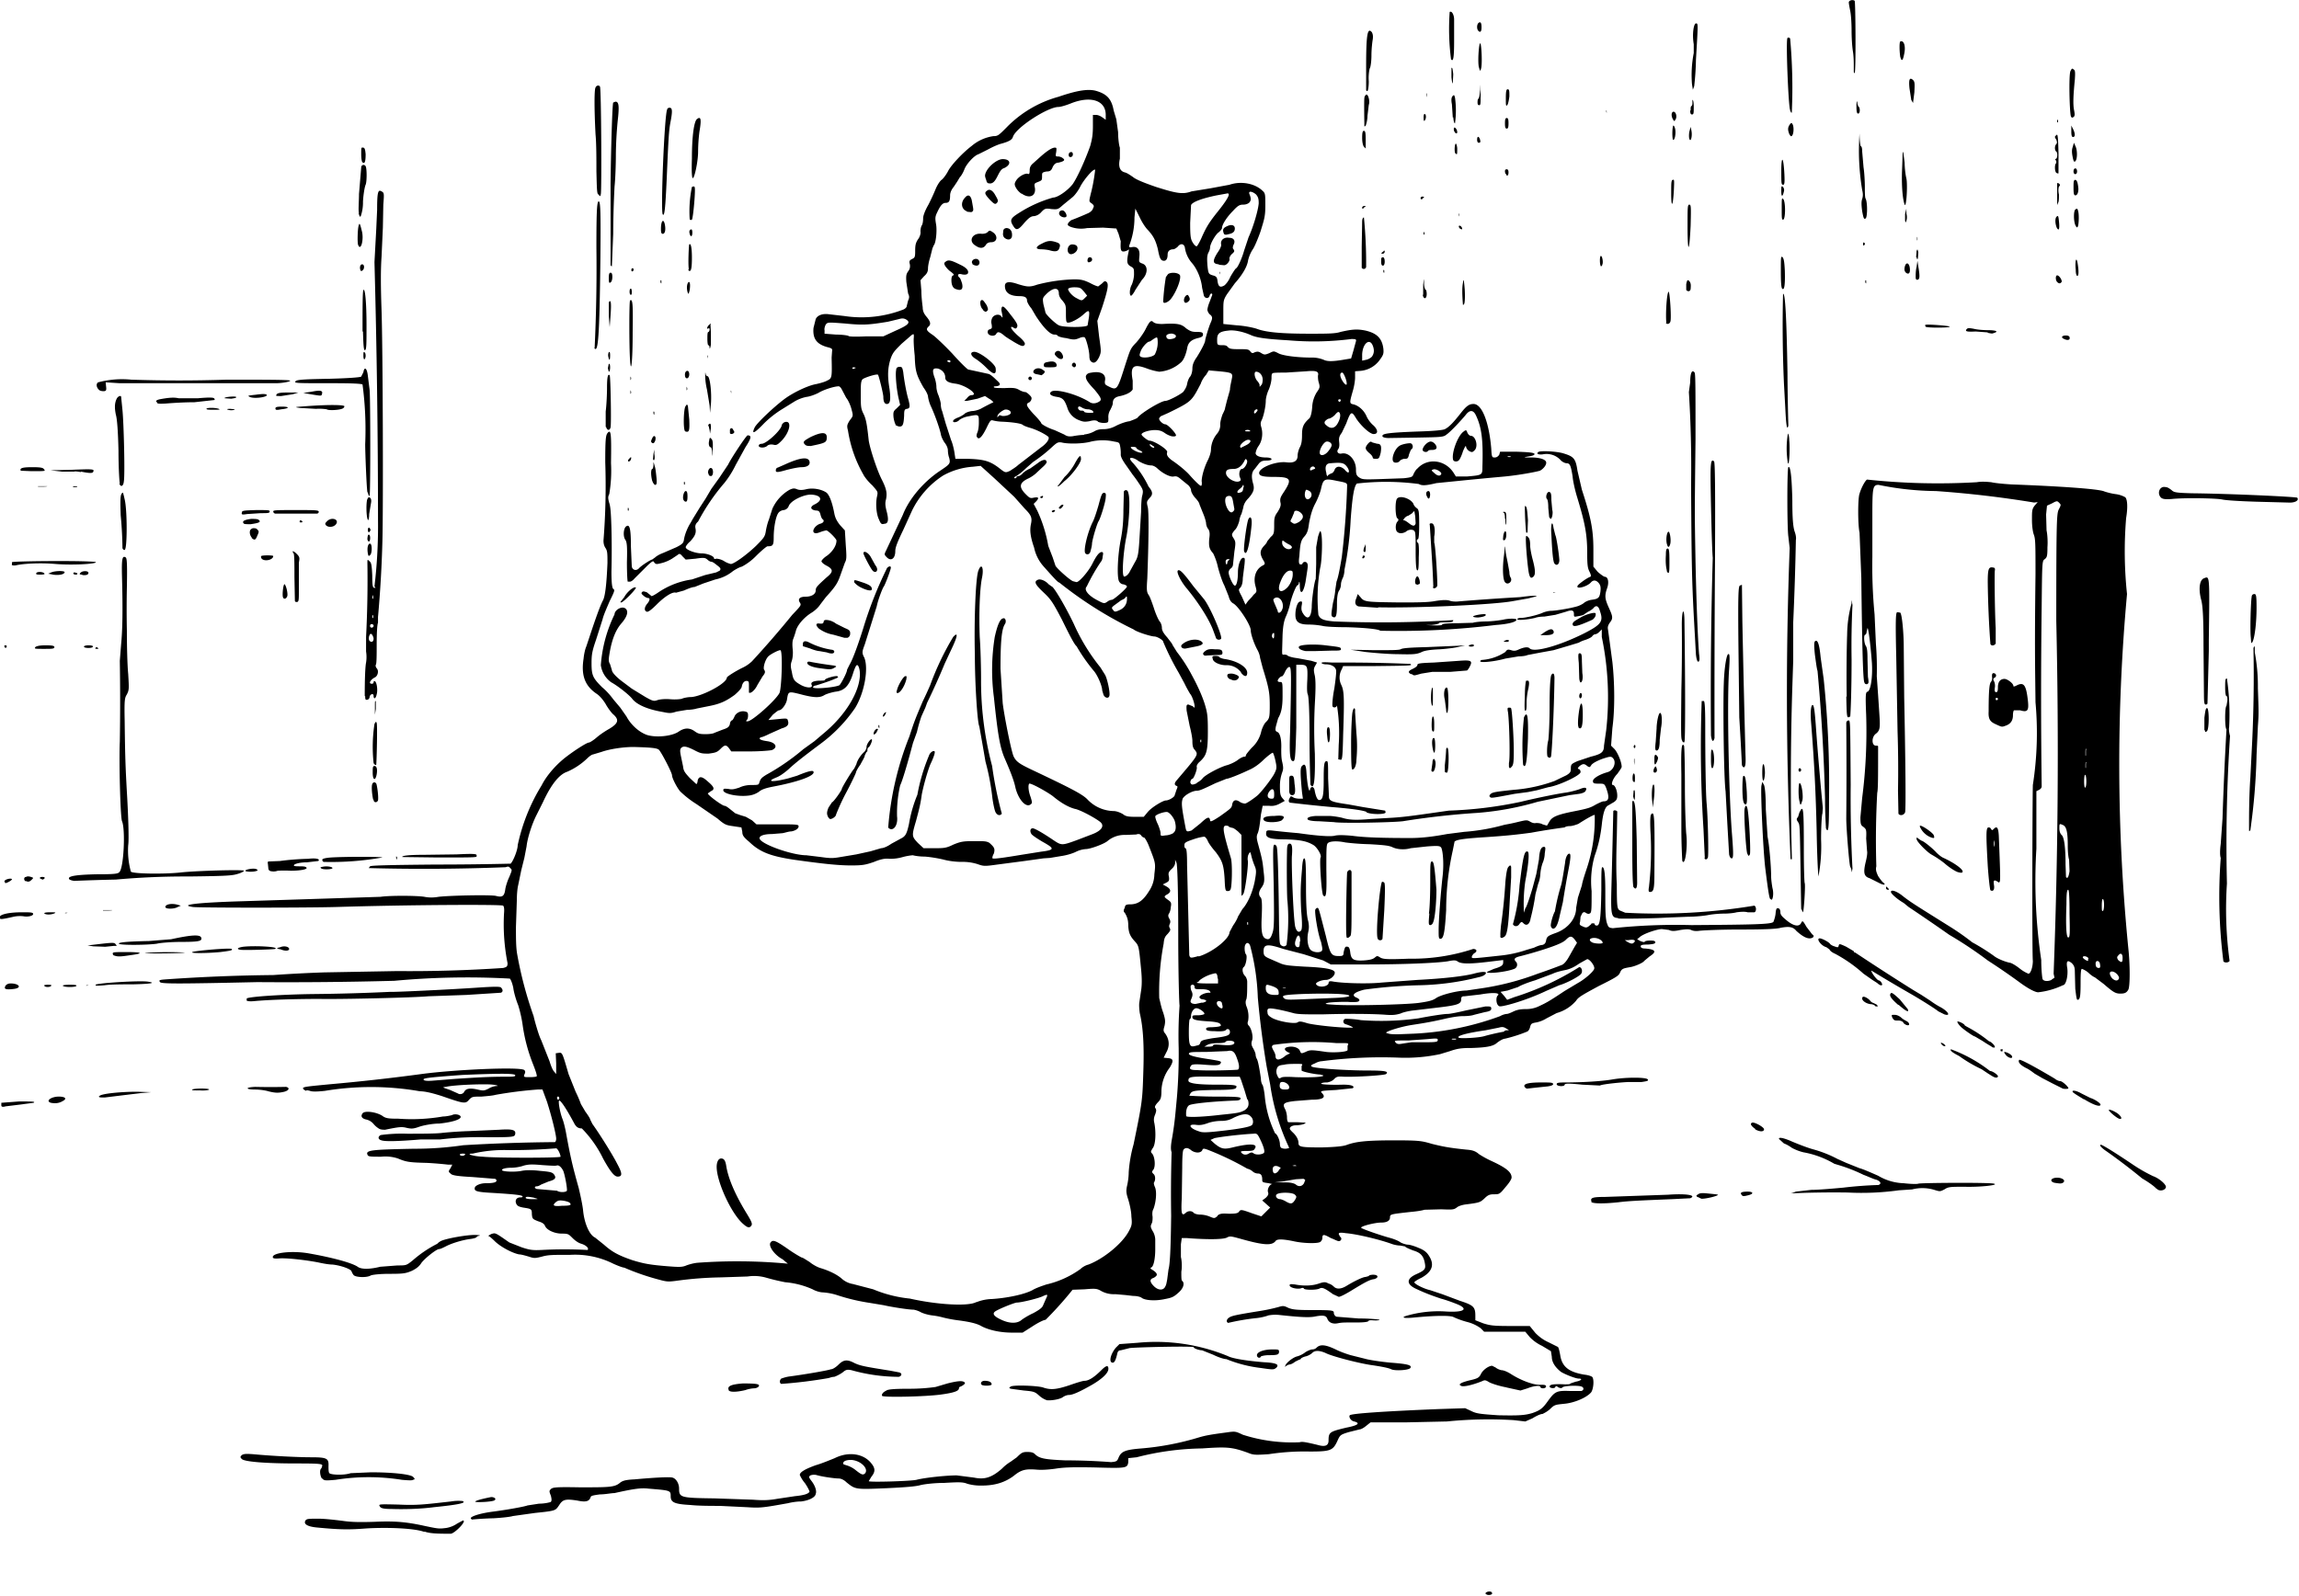 <?xml version="1.0" encoding="utf-8"?>
<svg xmlns="http://www.w3.org/2000/svg" xmlns:svg="http://www.w3.org/2000/svg" version="1.1" viewBox="0 0 520 361">
  <title>Mrs. Tabitha has turned around on her chair and noticed the open cupboard door. Behind her, a kitten’s ears are poking out of the wooden barrel.</title>
  <path d="M336 360.6c-.1-.3.5-.6 1.1-.5.2 0 .4.2.4.4 0 .4-1.2.5-1.4.1zm-240-14c-2-.8-8-1.1-13.1-.8-3.9.3-5.9.3-11.1-.2-2.3-.2-3.2-.8-2.7-1.6.3-.4.7-.4 3-.4 1.4 0 3.9.3 5.5.5 2 .3 4.2.3 7.2.2 4.3-.2 7 0 11.1.9 3.3.7 3.4.7 5 .5a6 6 0 0 0 2.5-1l1.3-.7c1 0-1.7 2.8-2.7 3-2.6 0-4.7 0-6-.5zm10.7-2.9c-1-.4 1.6-1.3 4.8-1.7 3.8-.5 7.4-1.2 7.8-1.4l2.6-.4c1.3 0 2.5-.3 2.7-.4.2-.3.2-.6 0-1.4-.4-1-.4-1.1 0-1.5.4-.4 1.1-.5 6.6-.4 6.5 0 7.8 0 9-1 .6-.5 1.3-.7 3.3-.8 4.4-.4 8-.6 8.6-.4.8.2 1.5 1.3 1.5 2.5 0 2 .3 2.1 8 2.2l8.7.3c2.5.2 3.8.1 5.5-.2l4-.6c2-.2 3-.5 3.3-1 0-.2-.4-1-1-1.9a7.9 7.9 0 0 1-1.2-1.9c0-.6 1.1-1.3 3.6-2.2 1.4-.4 3.3-1.2 4.3-1.6 3.2-1.6 6.6-1 8.3 1.2.9 1.1.9 1.9 0 3l-.6 1c0 .3 9.6 0 10.8-.3 1.9-.5 6.8-1 9.1-1l3.9.5c2.4.5 4 0 6.3-2a10 10 0 0 1 2-1.6l1.4-1c1-1 1.3-1.2 2.3-1.2.9 0 1.4.1 1.8.5 1 1 2.3 1.2 6.8 1.4a137.2 137.2 0 0 1 10.4.4c1.2-.1 1.4-.2 1.7-1 .6-1.4 1.4-1.8 5.2-2.1a62.3 62.3 0 0 0 13-2.5c1.4-.4 2.3-.6 6.1-1.1 2.1-.3 2.1-.3 3.8.5a36.4 36.4 0 0 0 12.9 1.7c.5-.2 1.5 0 4 .6 1.7.5 2.5.2 2.5-1 0-1.9.3-2 4-2.9 2.6-.5 3.3-1 1.8-1.4-.7-.1-1.3-1-1-1.4.4-.4 7.7-.9 20-1.4l6.1-.2 1.3.6c1.2.6 1.8.7 6.2 1 4.7.1 6 0 7.7-.5 1.7-.6 2.3-1 3.5-2.7 1.6-2.2 2-2.4 4.9-2.3h2.7c.6-.2.6-.8 0-1-.7-.3-4-.2-4.3.2-.2.2-.4.2-.9 0-.4-.3-.6-.4-.7-.1-.1.4-1.3.3-1.3-.1 0-.5 1-.6 3.5-.5.7 0 1.2 0 1.2-.2l1.2-.4c1.2-.2 1.7-.7.7-.7-.7 0-3-.9-4-1.5-1.3-1-2.1-2.2-2.1-3.4l-.2-1.3-2-1.2a9.4 9.4 0 0 1-2.8-2l-1-1.2h-9.3l-.8-.8a9 9 0 0 0-3-1.4 19 19 0 0 1-3.1-1.1c-.6-.4-4-.4-9.1.1-2.1.2-2.9 0-1.6-.4a26 26 0 0 1 8.6-1c4.1.3 5.6-.4 3.2-1.5-.7-.3-2.5-1-4-1.4-2.4-.8-3.9-1.4-5.8-2.3-2-1-2-2.2.2-3.2 2-.9 2.2-1.2 2-2.4-.3-1.8-1-2.5-2.7-3-1-.4-1.7-.7-1.8-.9l-1.1-.2c-.6 0-1.5-.2-2-.4-2.8-1-7.8-2.2-10.3-2.4-1.3-.2-1.6-.1-1.6.2l.3.6c.5.3.3 1-.3 1-.3 0-1-.4-1.8-.7-1.6-.9-1.9-.9-1.9 0 0 .3-.2.7-.5.9-.7.4-4 .3-6.1-.2-2.5-.5-3.7-.5-4 0-.8 1-2.5 1-7.8-.5-2.2-.6-2.5-.7-3.2-.3-.8.4-4 .5-9.2.1h-1l-.2 1.4v2.9c.2.8.3 2.2.1 3.3 0 1.3 0 2 .2 2.1.6.5.3 1.7-.9 2.7-1 .9-1.4 1.1-3 1.4-2.2.5-4.6.3-5.3-.3-.3-.2-1-.4-1.9-.4l-1.7-.2-2.3-.2a6 6 0 0 1-3.2-.7c-1-.6-1.4-.6-3.8-.4l-2.7.1-.9 1.1a80.4 80.4 0 0 1-5.2 5.7c-.4 0-1.8.7-3 1.5l-2.2 1.4h-2.4c-2.5 0-5-.5-6.8-1.4-1-.6-2.4-1-5.5-1.4a29 29 0 0 1-3.2-.6 17 17 0 0 0-2.6-.5c-.8-.1-1.9-.4-2.5-.7-.5-.3-1.4-.6-1.8-.6-1 0-4.9-.6-6.6-1l-3-.5c-2-.3-4.6-.8-7.6-1.8a14 14 0 0 0-3.1-.6c-.7 0-1.7-.3-2.4-.7a19 19 0 0 0-6.2-1.6 50 50 0 0 1-4.2-1 9.9 9.9 0 0 0-4.3-.3l-6 .2a83 83 0 0 0-10.3.8c-1.6.2-2 .2-3.8-.3a53.9 53.9 0 0 1-7.8-2.7c-.3 0-1.4-.4-2.5-.9a19.3 19.3 0 0 0-9.7-2c-4 0-5 0-6.4.4-1.6.4-1.8.4-3 0-.7-.2-1.7-.5-2.2-.5-1.5-.3-4-1.6-5.4-2.9-.7-.7-1.4-1.3-1.6-1.3l.7-.4c1-.3.8-.4 4.1 1.9l2.8 1.1c1.8.6 2.5.7 4.5.6a95.5 95.5 0 0 1 10.4 0c.4-.4-.4-1.1-1.4-1.4-.7-.2-1.4-.7-2-1.3-.9-.9-1-1-2.4-1-1.7 0-3.4-.8-3.8-1.7-.2-.5-.6-.8-1.6-1.1-1.2-.5-1.3-.5-1.4-1.6 0-1.2-.1-1.2-2-1.5-1-.2-1.3-.4-1.5-.8-.4-.8 0-1.5.9-1.5.2 0 .5 0 .5-.2 0-.3-1.7-.5-6.6-.8-3.8-.2-4.4-.4-4.2-1.2.1-.5 1.3-1 2.4-1 1.8 0 2.5-.2 2.5-.6 0-.2-.2-.4-.4-.4l-5-.4c-3.7-.2-4.7-.4-5-.8-.5-.4-.5-.5 0-1.2l.4-.8h-.9a80 80 0 0 0-4.8-.4c-4-.1-4.7-.2-6.6-1a9 9 0 0 0-3.8-.4c-2 0-2.8 0-3-.3-.7-1.2.6-1.3 10.4-1.5a75.5 75.5 0 0 0 11.2-.8 398.1 398.1 0 0 1 20.7-.7c.2-.1.3-.4.3-.8 0-.8-1-5-2.1-8.4l-1-2.7h-1.1a94 94 0 0 0-9.5 1.2c-.7.2-2.1.3-3.2.4-2 0-2.1 0-2.8.7-.8 1-1.2.9-6.1-.8-2.5-.8-4-1.1-5-1.1a63.9 63.9 0 0 0-21.5-.1c-1.8.2-3 .2-3.4 0-.4-.1-.8-.2-.9 0l-.5-.3c-.5-.6-.2-.6 6-1.2a449.1 449.1 0 0 0 20.6-2.3c7.4-1 22.4-1.7 23.3-.9.2.2.3.5 0 1-.2.6-.1.6 1.3.6.8 0 1.5-.1 1.5-.2.1-.2-.3-1.4-.9-2.9a38 38 0 0 1-2.3-8.8 29 29 0 0 0-1-4.4c-.5-1.2-1-3-1.1-3.9-.2-1-.6-2-.8-2.1a178.4 178.4 0 0 0-26.1.5 899.3 899.3 0 0 1-31 .3c-18 .4-21.7.4-22 0-.3-.4-.2-.5 1-.6a400.6 400.6 0 0 1 24.6-1 321.6 321.6 0 0 1 11.5-.6l16.5-.3a314.3 314.3 0 0 0 24-.7c.8-.2 1-.3 1-1.1a45.3 45.3 0 0 1-.8-11.2c.1-1.1 0-1.6-.2-1.8-.4-.3-21.4-.2-37.6.3-6.8.2-31.2.2-32.6 0-3.3-.5 1.3-1 11.2-1.3a32391 32391 0 0 0 31.3-1c1.8-.3 8.1-.3 9.9 0 1 .2 2.1.2 3.2 0 2.6-.3 11.8-.5 13-.2 1.5.4 1.9 0 2.1-1.6.1-.6.5-1.9.9-2.7.6-1.5.7-1.6.2-2-.3-.4-.5-.4-1-.2a463.6 463.6 0 0 1-31 .2l.3-.4c.3-.2 4-.3 14.8-.4a715.2 715.2 0 0 0 17-.2c.6-.6 1.6-3.1 1.6-4.2a42.7 42.7 0 0 1 5.4-13.5c1-2 2.9-4.3 5.1-6.1 2-1.6 5.1-3.6 5.6-3.6.2 0 1-.5 1.7-1.1.8-.7 2-1.5 2.9-2 2-1.2 2.3-2 1-3.2-.5-.4-1.3-1.5-1.8-2.4-.6-1-1.4-1.9-2-2.3-2.7-1.8-3.6-4.2-3-8 .1-1.1.4-2.3.6-2.7l1-3c1-3 2.1-6.2 2.8-7.5.5-1 .8-3.7 1-8.4 0-2.2 0-2.8-.5-3.5-.3-.5-.4-1-.4-1.6a157.7 157.7 0 0 0 .4-17.7c0-5 .1-6.1.5-6.6.8-1 .9 0 .8 6.8a31 31 0 0 1-.4 7c-.3.6-.3.9 0 2 .3.8.4 2.5.5 5.8a194.6 194.6 0 0 1 0 9.7c0 3 .2 3.9.5 4 .3.2.1.7-.9 2.7-.6 1.4-1.4 3.2-1.6 4.1l-1.5 4.7c-.9 2.6-1 3.4-1 5.3 0 2.7.3 3.3 2.4 5.4 1 .8 2 2 2.5 2.7l1.6 1.9 1.4 2c1 1.9 2.9 3.6 4.7 4.2 2 .6 5.4.3 7-.7 1.4-1 2.6-1 3.8-.1.7.5 1.1.6 2.4.6.8 0 1.7-.1 2-.3l1.8-.7c1.2-.4 1.5-.6 1.7-1.3 0-.4.3-.8.4-.8.2 0 .4-.4.6-.8.3-.9 1.5-1.5 2.5-1.2.5.1.6.3.6.9 0 .4-.1.9-.3 1-.2.3-.2.3.2.3 1 0 6.3-4.7 7.2-6.4.5-1 .8-9.7.2-9.7-.5 0-2.4 1-2.8 1.5-.7.8-1.2 2.7-.8 3 .2.4.2.7-.4 1.4l-1.2 2c-.5 1.1-1.5 2-1.9 1.7v-1.3c0-1 0-1.2-.3-1.3-.6-.2-1.1.3-1.3 1.1 0 .5-.7 1.2-1.6 2-1.8 1.3-3.1 2-5.6 2.5l-3 .6c-.6.2-1.6.3-2.2.3l-2.4.4c-1.2.4-1.6.4-3 .1-3.6-.6-6-1.7-7-3-.8-1-3.4-3-4.7-3.7a5.7 5.7 0 0 1-2.4-3.9A31.3 31.3 0 0 1 139 139c0-1 1.7-2 2.5-1.3.7.6.4 1.8-1 3.4-1.2 1.4-2 3.4-2.5 6-.4 2.2-.4 2.5 0 3.2l.4 1.3c0 .5 1 1.6 2.5 2.7l2 1.5 3.1 1.9c1.6.9 1.9 1 2.7.7.6-.2 1.8-.3 2.9-.2 1.2.1 2.2 0 2.6-.1.4-.2 1.4-.4 2.2-.4 2.5-.2 8-3.1 8-4.4 0-.2 2-1.5 3.7-2.3a8 8 0 0 0 2-1.4 225.5 225.5 0 0 0 9.1-10.5c2-2.1 2.1-2.2 1.7-2.8-.5-.8 0-1.3 1.3-1.3 1.4 0 2.3-.6 2.3-1.4 0-.7.3-1 2.5-3 1.5-1.2 1.5-1.8 0-2.6-.6-.3-1.1-.7-1.2-1 0-.2.5-.8 1.3-1.3 1.3-1 2.1-2.3 2.1-3.4 0-.4-1.9-2.3-2.3-2.3a7 7 0 0 0-1.4.4c-.8.3-1.1.3-1.4.1-.5-.5.4-1.7 1.4-2 .8-.2 1-.7.6-1-.2-.1-.4-.6-.5-1-.2-.8-.4-1-1.1-1-1.3-.2-1.3-.9-.2-1.4 2-1 1.4-2.1-.9-2.2-1.7 0-4.6 1.4-5 2.6-.2.5-.6.8-1.1.9-.4 0-1 .3-1.2.6-.6.7-1.1 3.3-1.1 5.6 0 1.8-.2 2-1.4 2-.2 0-1.4 1-2.6 2.2a13.1 13.1 0 0 1-3.2 2.4c-.5.1-1.4.6-2 1a9.2 9.2 0 0 1-4 1.9l-2.7.9-2 .8c-.5 0-1.5.4-2.4.8l-1.8.5c-.7-.3-2.5.8-4.3 2.6-1.3 1.3-2 1.8-2.3 1.7-.6-.2-.6-.9 0-1.7.7-.8.8-1.4.3-1.4-.2 0-.7-.2-1-.5-.5-.4-.6-.6-.4-.8.2-.3.5-.2 1.1 0l1 .8c0 .2.6-.1 1.5-.7a18 18 0 0 1 7.7-3l3-1 2.5-.6.8-.4c.3-.4.2-.6-.6-1.2-.5-.4-1-.8-1.3-.8-.2 0-.6-.2-.9-.5-.5-.4-.7-.5-2.7-.2l-2.2.2-.7-.7c-.6-.7-.7-.7-1.2-.3l-1.2.8a9 9 0 0 1-2 .9c-1.5.4-1.6.4-2 0-.2-.5-.4-.4-1.5.6l-3 3c-.3.4-.8.7-1 .7h-.5c-.1 0-.2-2-.2-4.4.1-3.6 0-4.4-.3-5-.6-.7-.5-2.4 0-3 .9-.8 1.2.2 1.2 4.4l.2 4.6c.2.8 1 1 1.6.4.5-.6 2.7-2 3-2l.7-.5c.3-.3 1-.7 1.8-1l3-1.3c1.4-.7 1.6-1 1.7-1.7.2-1.3.9-2.9 1.5-3.8l.5-.9.8-1.3.8-1.3 1.3-2 1.3-2.2 1.8-2.5 2-3c.6-1.3 4.1-6.6 4.4-6.6 1 0 .8.7-.5 2.7l-2.2 4a22 22 0 0 1-2.5 4 46.7 46.7 0 0 0-6 8.8c-.6.5-.7 1-.6 1.5.2 1 0 1.7-1.2 3-.6.5-1 1.1-1 1.3 0 .6 2.2 1.4 3.6 1.4 1.2 0 2.8.6 2.8 1.1 0 .2.2.2.5.1.3 0 1 .1 1.7.5a5 5 0 0 0 1.6.7c.7 0 3.5-2 5.7-4.1 1.8-1.8 2-2.1 2.2-3.2.1-.7.4-2 .7-2.7l.8-2.5a9.4 9.4 0 0 1 3.9-4.3c.7-.3 1-.4 1.7-.1.5.2 1.2.2 2 0 1.6-.4 3.6 0 4.7.8.6.6 1.2 2 1.7 4.6.2 1.1.6 1.8 1.3 2.7l1.1 1.2.2 3.3c.2 2.7.2 3.3-.2 4l-1 2.8c-.6 1.7-1 2.5-3.3 5l-1.3 1.7c-.3.5-1.1 1.3-1.9 1.8-1.8 1.1-3.3 2.9-3.6 4.2a19 19 0 0 1-.6 1.8c-.2.5-.2 1.4-.1 2.3.1 1 0 1.9-.2 2.6-.3.8-.3 1.3 0 2.5.3 1.8.5 2.1 2.1 3 1.3.7 2.7.7 2.4 0-.3-.6.2-.9 1.6-1 .8 0 1.4 0 1.4-.2 0-.3 2.4-1 2.8-.8.3.2.2.3-.6.6-1.1.5-3.3 1.2-4.3 1.5-.3 0-.6.2-.6.4 0 .5 5.3 0 6-.5.5-.6 1.7-2.9 1.7-3.5l.6-1.2c.5-.8 1.6-3.5 3.1-8.3a88.4 88.4 0 0 1 5.2-13.2c.2-.6 1-.9 1-.4s-1.3 3.9-1.6 4.3c-.3.4-1.3 3-1.6 4.5l-2.7 8.6c-.6 1.6-.7 1.9-.1 3 1 2.5 0 8-2.1 11.4a33.7 33.7 0 0 1-7.7 8c-4 3-5.8 4.4-7.3 5.8-.9.8-2 1.6-2.8 1.9-2.5 1-.8 1.1 2.7.2l2-.6c2.4-1 3.6-1.3 3.7-.9.4.9-3.4 2.3-9.3 3.4-1.5.3-2.4.6-3 1.1a5 5 0 0 1-2.4.9c-2.5.3-5.7-.4-5.7-1.2 0-.4.2-.4 1.2-.3.9.2 1.4 0 2.4-.3.8-.4 1.8-.6 2.8-.6 1.2 0 1.6 0 1.7-.4.3-1 .5-1.2 1.6-1.9a51 51 0 0 0 8.4-5.8l2.5-1.8 2-1.7c5-4.1 8.3-9.5 8.3-13.5 0-1.2-.4-2.2-.7-2-.2 0-.6 1-.9 2-.9 2.8-2 3.8-4 4-1 .2-2 .5-2.5.8-1 .6-2.3.6-5.6-.3-2.5-.6-2.5-.6-2.8 1.3-.2 1.1-1.2 2.4-1.8 2.4-.2 0-.8.5-1.4 1l-1 1.2 2.1-.2c2-.2 2.2-.2 2.3.3.3.9 0 1.4-1.4 1.8l-2.7 1.2c-.8.4-1.7.8-2 .8l-.3.2c0 .3.4.5 1.8.7 1.9.3 2.4 1.4 1 2-.4.1-2.6.3-4.9.3h-4.3l-.5-.7c-.7-.9-1-.8-2 .2-.7.7-1.1.8-2.6 1-1.5 0-1.8 0-3.3-.8-1.8-.9-2.5-1-3-.4-.2.3-.2.7 0 1.7l.5 2.4c.1 1 .4 1.4 1.5 2.6l1.5 1.4c.1 0 .3-.4.3-.8.3-1.1 1-1 2.4.3 1.4 1.2 1.5 1.7.6 2.1l-.7.5c0 .4 3 2.6 3.7 2.8.4 0 1 .5 1.5.9l1 .8 1.1.4 1.3.4 1.4.8 1 .9h4.7c3.5 0 4.7 0 4.8.3.2.5-.5 1.1-1.6 1.3-.6 0-1.4.3-2 .4l-2.4.2c-1.8 0-2.9.4-2.8 1 .3 1.3 7.4 3.8 10.6 3.8l3.3.4c2.1.3 2.7.3 4.4 0l3.6-.6 3.2-.7 2.4-.7c.6 0 1.6-.5 2.3-1l2.2-1.2c1-.5 1.3-1 1.8-3.3a30.2 30.2 0 0 1 1.9-6.6 42.4 42.4 0 0 1 2.6-8.8c.2-.7 1-1.3 1.3-1 .1.2 0 .9-1 3-.7 1.8-1.5 4.7-1.9 6.7-.3 2.2-.5 3-1.3 6-1 3.4-1 3.5.4 5l1.3 1.2h2.5c2 0 2.6 0 4.2-.8 1.7-.7 2.3-.8 4.7-.8 2.4 0 2.8 0 3.5.4 1.1 1 1.3 1.3 1 2.4-.3.5-.4 1-.3 1.1.2.2 2.9-.2 6.5-.8l4.4-.7c3.2-.4 3.2-.7.5-2.2-1.2-.7-2.4-1.5-2.6-1.8-.4-.6-.3-1.3.3-1.3.4 0 2.2 1 4.7 2.7 1.8 1.2 1.9 1.2 5.2 0l3.4-1.3c2.2-.8 3-1.9 2-2.8-1.1-.9-4.6-2.8-5.8-3-1.5-.4-3.2-1.4-5-2.9-1.5-1.1-5-3-5.3-2.8-.3.3-.2 1.7.3 3 .4 1.3.4 1.4 0 1.7-1 .8-2.7-1-3.4-3.7-.3-1.5-1-3.4-2.4-6.6-1.1-2.5-1.6-5.3-2.5-14a47 47 0 0 1 .2-13.6c.6-2.7 1.2-4.1 1.9-4.2.5-.2.8.7.4 1.3-.8 1.2-1 4.4-1 10.1l.5 7.8c.4 3.2 2 11.2 2.5 12.1.6 1.2 1.4 1.7 4.6 3.2 8 3.8 10.8 5.2 12 6.4a8.4 8.4 0 0 0 6 2.7c.7 0 1.6.4 2.1.7.6.5 1.2.6 2.7.6h2l1-1.2c1-1.1 3.4-2.5 4-2.5.7 0 2-.8 2-1.2l.4-1.2c.3-.7.3-.8 0-.9-.5-.2-.5-.6 0-1.2 5.1-6 5-5.8 4.1-7-.4-.4-.5-1-.5-2 0-.6-.3-2.2-.6-3.3l-.7-3.5c-.1-1.3 0-1.4.4-1.4l1 .4c.4.4.4.4.4 0 0-.7-.6-2.4-1-2.8a27 27 0 0 1-1.3-2.4l-1.3-2.4a59 59 0 0 1-3.5-7c0-.4-1.4-1.2-2-1.2-.7 0-4-1-4.7-1.6a88.6 88.6 0 0 1-16.8-10.6c-.3 0-1.2-1-3.6-3.7a9.2 9.2 0 0 1-2.1-4.2c-.9-2.6-1-4-.7-5.4.3-1.4 0-2-1.4-3.4l-2.4-2.7-4.5-4.2-3.1-2.8-1.8.2a16 16 0 0 0-6.7 2 19.8 19.8 0 0 0-7 7.9l-2 4.4c-1.4 2.9-1.8 4-1.8 4.8 0 1.7-1 2.4-2 1.3-.5-.5-.5-.6-.1-1.4l3.8-8.1c1.4-3.6 4.6-7.4 8.3-9.9 2.4-1.6 2.5-1.7 2.2-3-.2-.5-.3-1.3-.3-1.7 0-.5-.3-1.2-.7-1.7-.3-.4-.8-1.3-.9-2-.3-1.4-1.4-4.5-2.3-6.4a8 8 0 0 1-.6-2.1c0-.3-.4-1.2-1-2-1.6-2.8-1.9-3.7-2-7.2-.2-1.8-.3-3.7-.2-4.2 0-.8 0-.8-.5-.5l-2.3 2c-1.6 1.6-2 2-2.5 3.5-.6 2-.7 3.7-.2 6.7.3 2.3.2 3.4-.6 3.4-.5 0-.8-.5-.8-1.6 0-.7-1-4.7-1.2-5-.2-.3-3 .6-3.5 1-.4.5-.4 1.1-.4 3.6s0 3 .6 4.2c.6 1.2.8 2.4 1.2 6.1.3 1.9 1.9 6.8 3 8.9 1 2 1.2 3 .9 4.4-.2.7-.2 1.3.1 2.5.6 2.2.4 3-.5 3-.6.2-.8 0-1.2-1-.6-1.2-.8-3.7-.4-5.3.2-1 .1-1-1.1-2.4-.8-.7-1.7-1.8-2-2.4a28.8 28.8 0 0 1-3.5-10c-.3-1.1-.2-1.3.4-2.3.8-1 .8-1 .4-2.5-.2-.8-.7-2-1.2-2.6l-1-1.9c-.2-.4-.5-.7-.7-.7-1 0-3.5.8-4.6 1.5-.6.3-1.8.8-2.7.9-1 .2-2 .6-2.8 1.1l-2.9 1.8a23 23 0 0 0-3.8 3c-2.3 2.4-3 2.7-2.2 1 .5-1 4.3-4.6 6.7-6.4 2-1.5 5.4-3.1 7.2-3.4.9-.2 2-.5 2.5-.8 1.1-.5 1.1-.7 1-5.2l.1-1.4c.1-.6 0-.7-1.2-1-2.4-.7-3.2-2-3-4.3l.5-2c.4-.9 1.6-1.3 3-1.1l3.5.4a26.1 26.1 0 0 0 13.4-1.5c.4-.2.7-.5.7-.8l.3-1.2c.3-.6.3-1 0-1.6l-.4-2.6c-.1-1.5 0-1.8.4-2.4.4-.5.5-1 .4-1.6-.2-.7-.1-.9.5-1.2.6-.3.7-.4.7-1.8 0-1.3.1-1.8.6-2.6.4-.5.7-1.3.6-1.8 0-.5.1-1.1.3-1.4.2-.3.3-1 .3-1.6 0-.6.4-1.7 1.2-3.1a49 49 0 0 0 1.7-3.7c.4-.9 1-1.8 1.4-2 .4-.4 1-1.2 1.4-2 .7-1.3 3.2-4 5.3-5.6a9.7 9.7 0 0 1 4.9-2.2c1 0 1.2-.2 2.9-1.9a26 26 0 0 1 11.8-7c4.1-1.4 6.5-1.8 8.3-1.4 2.6.7 3.7 1.8 4.2 4.5l.6 2 .4 2.9c0 1.4.2 3 .4 3.5v2.5c-.4 1.8 0 2.8 1.1 3.1.5.1 1.2.6 1.8 1 .7.6 2.4 1.3 5.3 2.3 4.7 1.5 6.1 1.7 8 1l4.3-.7 4.3-.8c2.6-.9 5.7-.3 7.4 1.3.7.6.7.8.7 3.4 0 2.4-.2 3-1.1 5.9-.6 1.7-1.4 3.6-1.8 4.1a8 8 0 0 0-1 2.4c-.2 1.5-1.4 3.4-3 5.2l-1.8 2.5c-.8 1.3-.8 1.5-.8 4v2.7l3 .3c1.7.1 3.7.5 4.6.8 2.1.8 5.7 1.1 11.9 1.1 4 0 5.8 0 7-.4 2.6-.6 3.8-.7 5.7-.3 2.5.6 3.7 1.7 4 4.1.1 1.1 0 1.4-.8 2.5a6 6 0 0 1-4.3 2.5l-1.3.1v1.4c0 .7-.2 2-.5 3-.8 2.8-.8 2.9.2 3.1 1.1.3 2.3 1.3 2.9 2.7.3.7 1 1.6 1.5 2 1.1 1 1.2 2 .1 2-.9 0-3-2-4-3.6-1-1.7-1.2-1.5-2.2 1.2l-1 2.1c-.6.8-.7 1.2-.6 2.1.1.8 0 1.3-.2 1.6-.5.6 0 1.2.8 1 1.6-.3 3.2 1.5 3.2 3.6 0 1 .1 1.4.7 1.8.7.5 1.2.5 4.5.4l5.6-.2c1.8-.2 2-.3 2.2-.9.2-.4.5-1 .9-1.3 2.3-2.5 6.3-2 8.2 1l.5.8h2.5c3.5-.3 3.5-.3 3.5-2.2.2-6.2-.2-9-1.5-11.7-.6-1.2-1.4-1.2-2.3 0-1 1.2-3.4 3.8-4.3 4.4-.7.6-1.2.6-6.6.7l-6.5.1c-1.1 0-1.7-.3-1.3-.7.4-.4 2.9-.6 8.7-.8 3-.1 4.9-.3 5.3-.5 1-.5 2-1.6 3.5-3.5 1.4-1.8 2-2.2 3-2.2 1.9 0 3.5 4.1 4 10.1.1 2 .2 2 .8 2 .4 0 .7-.2 1-.6l.2-.7h3.8c2.8.1 3.8.2 4 .5 0 .2-.3.4-1 .5-1.7.3-1.7.3.2.3s3.2.4 3.4 1c.2.6-.6 1.6-1.4 2-1 .3-4.8 1-7.9 1.3a1013.6 1013.6 0 0 0-10.5 1l-5 .5c-2.5.6-3.3.6-4 .2a57 57 0 0 0-14-.1c-.6.6-1 2.7-1.4 8.2a75.4 75.4 0 0 1-1.4 11.3c0 .7-.2 1.5-.4 1.9-.2.4-.4 1-.4 1.5 0 .4-.2 1-.4 1.3-.3.4-.5 1.4-.5 3 0 2.7-.2 3.3-.9 3-.5-.2-.4-.7 0-3.2.3-1.1.5-2.4.5-2.8l.3-2c.4-1 .8-3.2 1.2-5.6a179.3 179.3 0 0 0 1.2-16.1c0-.6-.1-.7-2.3-1.1-2.8-.6-3.1-.5-3.6 1.8-.2.9-.8 2.4-1.4 3.5-.7 1.4-1 2.7-1.3 4.2-.2 1.6-.4 2.3-1 3-.8.9-1 1.4-1.2 4.5-.2 1.4-.1 1.8.2 1.9.2 0 .5 0 .5-.2.2-.5.9-.5 1.1 0 .2.5.1.8-.4 4.1-.5 2.7-1.3 3.2-1.3.8 0-.6-.1-1-.2-.6 0 .3-.2.6-.3.6-.3 0-1.3 2.4-1.7 4.2-.2 1-.7 2.4-1 3-.4 1-.6 2-.7 4l-.1 3.6c0 .8 0 1 .4.9.2 0 .6 0 .8.2.2.2 1.2.5 2.2.6l3.2.6 1.3.4-.4.7c-.4.7-.4 1-.1 2.3.2 1.1.2 3 0 6.3a108.4 108.4 0 0 0 0 11.3c.1 6.2-.2 8.4-1 7 0-.3-.2-4.9-.2-10.2 0-6.6-.2-9.8-.4-10.2-.2-.4-.2-1.6-.1-3.4.1-3.1 0-3.3-1.7-3.3h-.8v14.2c-.2 7-.3 7.6-.7 7.6-.7 0-.9-1.3-.7-6.5.3-13.8.3-14.8-.2-14.8-.2 0-.6.4-.9 1-.3.7-.6 1.1-.7 1.1-.4 0-1 .7-1 1 0 .2.2.3.5.3.6 0 .6 0 .6 3.2 0 2.5-.3 3.8-1 5l-.5 1.8c-.2 1-.1 1.1.3 1.3.6.2 1 1.6.9 3.9 0 .8 0 2 .2 2.8.3 1.3.3 1.7 0 2.5a9 9 0 0 0-.5 3c0 1.7.1 2.2.5 2.7l.6.7-1.3.7c-.8.4-1.5.5-2.3.4h-1.4l-.4 2c-.3 2.8-.5 3.8-.8 4.4-.2.5-.2 1 .2 2.4.9 3.3 1 3.9 1.2 6 .3 2.3.2 2.8-.6 3.9-.5.8-.6 1.5 0 2.1.2.4.3 1.2.2 3.9-.2 3.7 0 5.1 1 5.4.7.3 1.1-.2 1.5-1.6.3-1 .3-3.3.2-10.4-.2-8.3-.2-9.3.2-9.3.2 0 .5.3.5.6.2.6.4 7.2.5 17.5.1 4.4.1 4.5.7 4.8.4.2.7.1 1-.2a46.1 46.1 0 0 0 .2-10c-.1-.2-.2-7-.1-10.9 0-1.4.1-1.8.4-2 .7-.2.9.5.7 2.9-.1 3 .4 15 .8 16 .3 1 .8 1.3 1.3.7.2-.3.3-1.3 0-4.5-.2-4.5-.1-5.8.2-9.4.1-1.8.3-2.4.5-2.4.3 0 .4 1.2.4 6.5 0 4.4.2 6.8.5 7.7.2 1 .2 1.6 0 2.5-.4 1.8 0 3.8.8 4.2.9.5 2 .4 2.3 0 .2-.4 0-1-.2-2-.7-1.7-1.5-6.7-1.3-7.3.1-.2.3-.4.5-.4.3 0 .4.6 1.9 6.4 1 4.2 1.2 4.5 3 4.5.8 0 1-.1 1-.8.3-1.3.4-1.4.9-1.3.3 0 .5.4.6 1.2.2 1.7.7 2 3 1.9 1.5-.1 2.1-.3 2.5-.6.6-.5.6-.5 1.4 0 .7.3 1.4.4 6.4.2a44.1 44.1 0 0 0 14.5-2.2c.9 0 1 .6.2 1-.3.3-.5.6-.5.8 0 .4 0 .4 6.4-.3a26.6 26.6 0 0 0 6-1.3l1.7-.5c.6-.3 1.4-.6 1.8-.6.5-.1.8-.4.9-1 .2-1 .5-1.1 2.4-1.8 2.6-1 4.4-3.2 4.4-5.6l.4-2.3.9-2.8c.1-.8.7-2.6 1.2-4.1a35.3 35.3 0 0 0 1.7-11.8c0-.2-1.7.7-3.7 2-.5.2-1.4.5-1.9.5s-1 .1-1.2.3a156.5 156.5 0 0 0-7.6 1.2c-3 .4-5.4.7-11.8 1.1-3.9.3-5 .5-5.5.9l-.4 2a62.1 62.1 0 0 0-1.5 13.5c-.3 5.2-.6 6.5-1.3 6.5-.4 0-.4-.4-.4-2 0-2.4.5-8.7.9-12.2.3-2.6.1-5.5-.3-6.4-.3-.4-.5-.5-3.2-.3l-3.7.4c-1.4.4-3 .3-4.1-.2-.8-.4-1.9-.5-5.2-.7a55 55 0 0 1-5.5-.4c-1.9-.4-3.6-.3-4 .2-.3.3-.3 1.6-.3 5.9.1 5.4 0 6.6-.7 5.9-.4-.4-.9-8.2-.6-8.6.3-.5-.8-2.3-1.6-2.8-1.5-.9-3-1.2-6.4-1.3-3.6 0-4.5-.4-4.3-1.5 0-.5.2-.6 1.3-.5a186.8 186.8 0 0 0 6 .6c4.2.6 7 .8 8.1.6.7-.2 2-.2 4.1 0 2.9.4 7.2.5 13.1.5 2.5 0 5.1-.3 8.3-.9l3.9-.5a46 46 0 0 0 9.1-1.6 44 44 0 0 0 3.3-.7c1.7-.4 1.8-.4 2.5 0 .5.3 1 .4 1.3.3.3 0 1 0 1.5.3l1 .3.6-1c.6-1 1.8-1.5 5.3-2.2 3.6-.7 4-.9 5.2-1.6.6-.3 1.4-.7 1.7-.7 1.2 0 1.4-.8.6-3-.4-1-.5-1-1.7-1-1.1 0-1.3-.1-1.3-.6 0-.6 1.5-1.5 3.3-2 1.4-.4 2.1-2.3 1.2-3.2-.4-.4-.6-.4-2.4.2-1.3.5-2 .9-2.4 1.3-.4.6-.4.7-1 .3-.7-.6-1-.5-1.7 0-.5.5-.5.6-.2.7.3.1.4.4.4.7-.1.8-5.1 3.1-7.3 3.4l-2.6.7-2 .4-3 .4c-5.3 1-5.3 1-5.6.7-.2-.2-.1-.4.2-.7.5-.4 1.4-.5 5.1-.9a34.5 34.5 0 0 0 9.3-2l2.7-1.3c1-.6 1-.9 1-1.6 0-.9.2-1 1.5-1.6l3-1c2.4-.6 3-1 3-2.5l.5-3.5a67 67 0 0 0-1-21.1v-1.7l-.6.6c-.3.3-.7.5-.9.5-.2 0-.5.2-.7.5-.3.3-1 .6-1.6.8a6 6 0 0 0-1.4.6l-2.3.7-3.4 1-3.3.6-2.6.5c-.4.2-1.3.3-2 .3l-3 .5c-2.5.7-5.7 1-5.7.6 0-.1.2-.3.5-.3a11 11 0 0 0 5.2-1.8c.4-.6.6-.6 1.3-.4.6.2 1 .2 1.8-.2 1.2-.5 2-.6 2.4-.2 1 1 6.7-.6 12.3-3.4 3.9-2 4.4-2.7 3.6-5-.3-1.2-.9-1.5-1.5-.7-.2.2-.7.6-1.2.8l-.9.6c0 .1-.6.3-1.3.4-1 .2-1 .2-1-.5 0-.8-.4-1-1.8-.5l-2.4.7-2.5.4c-.7 0-1.6.1-2.1.3-1.7.4-4 .6-4 .3 0-.2.4-.3.8-.3 1.1 0 4-.7 5-1.2.5-.2 1.3-.4 1.8-.4 1 0 4.7-.6 6.2-1.1.5-.2 1.1-.5 1.4-.8a4 4 0 0 1 1.6-.6c1.6-.2 1.8-.5 2-1.9.1-1 0-1.4-.4-1.9-.6-.7-1.2-.7-1.7-.2-.8 1-3.4 1.7-3.1.9 0-.3 2.2-1.9 2.9-2.1.2-.1.2-.4-.2-1.2-.4-.8-.5-1.5-.5-4.3 0-4.3-.6-7-2.3-12.6-.4-1.3-.9-3.4-1-4.6-.4-2.5-.6-3-1.4-3-.3 0-1-.3-1.4-.8-1-1-2.4-1.5-4-1.2-.8.1-1.5-.1-1-.5.3-.4 4.3-.2 5.8.3 2.3.7 2.7 1.2 3.1 3.9l1 4.3c2.1 6.4 2.6 9.2 2.6 13.6v3.8l1 1.2c.7.6 1.4 1.1 1.6 1.1.7 0 1 1.2.5 2.6-.6 1.7-.5 2.4.4 4.4.9 2 1 2.4.2 3.4-.4.6-.5 1-.4 1.5l.4 2.9.6 4.5c.5 4.5.6 10.6 0 14.9l-.3 4 .8.8c.7.8 1.6 2.9 1.6 4 0 .2-.5.9-1 1.6-1 1-1.5 2.5-1 2.5s1 1.3 1 2.4c0 .8-.2 1.1-.8 1.5l-1.2.7c-.7.3-1.2 1.5-1.5 4.4-.3 2.6-.8 4.8-1.6 7a21 21 0 0 0-.7 8c0 3.8 0 4.7-.3 5-.3.2-.5.2-.9 0-.4-.3-.6-.3-.9 0l-.4.8-.1 1.1c-.2.7-.1.8.6 1.1.6.3.9.3 1.3 0l.6-.5c0-.2.2-.2.4-.2s.4 0 .4.2.2.3.5.3c.7 0 .9-1.8 1-8 0-3.5 0-5.1.2-5.2.5-.1.7 1.6.7 5.7 0 4.3 0 6.2.5 7.3.2.6.4.7 1.2.8a134.4 134.4 0 0 1 17.8-.7c14.6-.1 17.9-.2 18.5-.7.1-.2.4-1 .5-1.8.1-1.1.2-1.4.6-1.3.3 0 .5.4.5.9 0 .6.4 1 1.5 1.9 1.6 1.3 2.8 1.4 3.2.5.3-.6.4-.5 1.2.9l1.3 1.7c.6.3.3.9-.6.9-.8 0-1.8-.6-3-1.7-.8-1-1.8-1-3.5-.7-1 .3-3.9.4-9.4.4-4.4 0-8.5.2-9.1.3-.8.1-1.4 0-1.8-.2-.5-.2-1-.2-2.4 0-1.4.3-2 .3-2.6 0l-1.6-.2c-1 0-4.1 1-5 1.8l-.6.5.7.4c.5.2.9.3 1 .2 0-.2.6-.3 1.3-.3.8 0 1.1.1 1.1.4 0 .3-.4.4-1.6.5-1.3 0-1.7.1-1.7.4 0 .3.3.5 1 .5 2.4.2 2.7.7 1 1.8l-1.2 1c-.2.4-2 1.2-3.1 1.4-1.8.3-2 .4-2.4 1.3-.3.7-1 1.1-4.8 3-3.7 2-4.6 2.5-5.1 3.3a9 9 0 0 1-4.4 2.8l-2.3 1.2a7 7 0 0 1-2.2.9c-1.2.2-1.3.3-1.5 1-.1.5-.4 1-.7 1.1a33 33 0 0 1-5 1.6c-.4 0-1.3.5-2 1.1-.8.6-2.2.9-5.5 1-2.2 0-3.2.1-4.9.7l-2.3.7a37.8 37.8 0 0 1-9 .8 104 104 0 0 0-17.8.8c-.3 0-1 .2-1.5.5-.8.3-1 .5-.7.7.4.4 7.9.9 12.8.9 3.8 0 4.7.2 4 .8-.4.3-7 .7-9.6.6-1.4-.1-1.6 0-2.2.6-.4.4-1 .6-1.5.7-.4 0-1 0-1.3.2-.6.2 1.7.4 4.9.3 1.8 0 2.7.3 2.2.8l-3.8.4c-3.6.2-3.6.2-3.2.7 1 1 .2 1.5-2.3 1.5l-3.8.3c-2.6.3-2.9.6-2.2 1.9.2.4.4 1.2.4 1.8 0 .5.1 1 .3 1.1h2.1l1.8.1c0 .3-1.2.6-2.3.6-.4 0-1 .2-1.1.4-.3.3-.2.5.4 1.1 1 .9 1.4 1.8 1.4 2.5 0 .9.6 1 5.3 1 3.5-.1 5-.3 5.7-.6 2-.7 4.2-1 10.5-1 5.8 0 6.3.1 8.7.8 2.4.6 3.9.9 7.8 1.3 1.3.1 2 .3 2.8 1a22 22 0 0 0 2.7 1.5c3.5 1.6 4.7 2.6 4.7 3.8 0 .4-.6 1.3-1.4 2.2-1.3 1.6-1.4 1.6-2.6 1.6-1 0-1.4.2-2.2 1-.9.8-1 .9-4.2 1.3-.8.1-1.7.4-2 .7-.7.5-1 .5-3.5.4l-3.8.1c-.6.2-2 .4-3.2.5-4.4.5-4.6.5-4.6 1.2 0 .8-.7 1.2-2 1.2-1.5 0-4.9.9-4.5 1.2.3.3 4.7 1.8 6.6 2.3.7.2 1.8.6 2.3 1 .6.3 1.3.5 1.7.5.3 0 1.4.3 2.3.7 1.3.5 1.9 1 2.4 1.8 1.3 2 .8 3.6-1.7 5-.9.4-1.6.9-1.6 1 0 .4 2.2 1.5 3.6 1.8l2.7.9 4 1.5c3.1 1 3.5 1.4 3.5 3.4v1l1.8.7c1.6.5 2.3.6 6.1.6h4.4l1.3 1.6c1 1 1.9 1.6 3 2.1l2 1c.2 0 .4.8.6 1.9.4 2.6 1.9 3.8 5.4 4.4 1 .1 1.8.4 1.9.6.4.7.2 2.7-.3 3.4-1 1.2-3.8 2.4-6.1 2.6-1.9.2-2.2.2-3.1 1.1-.6.6-1.4 1-1.8 1.2-.5 0-1.5.5-2.3 1l-1.6.7-2.6-.3a93 93 0 0 0-15.1.3l-9.1.2H310l-1 .8c-.6.5-1.2.8-1.5.8l-2.4.6c-2 .6-2 .7-2.6 2-1 2.2-1.6 2.4-6.3 2.4a53.2 53.2 0 0 0-9.2.6c-3 .2-3.5.2-4.7-.3-3.6-1.3-4.7-1.4-10.4-1a62.2 62.2 0 0 0-14.8 2l-1.9.2v.9c-.2 1.4-.5 1.4-7.7 1.2-5.3-.1-7 0-8.9.3-1.5.2-3 .3-4.1.2-2.5-.2-3.5 0-5.2 1.4-2 1.5-4.3 2.2-7.2 2.2a11 11 0 0 1-3.3-.4c-1-.4-1.8-.4-5.2-.2-2.3 0-4.6.3-5.4.5-1 .3-3.4.5-7.7.7-7 .3-7 .3-9-1.3-.6-.6-1.3-.9-1.8-.9-.9 0-3.8-.4-5.1-.8-.6-.1-1 0-1.3.1-.4.3-.4.4.2 1.2.8 1 1.3 2.3 1 3-.1.8-1.6 1.5-3.3 1.7-1 0-2.2.2-3 .4-5.6 1-6.2 1.1-9.2.9l-6.2-.3c-1.8 0-4.8 0-6.6-.2-3.7-.2-4.5-.6-4.5-2 0-1.3-.1-1.3-5-1.7-1.7-.2-3.2 0-7.7 1-.7 0-2.1.3-3.3.3-1.5.2-2 .3-2.1.6-.3 1-1.1 1.2-3 .8-2.6-.4-3.3-.3-4.1 1-.9 1.3-.7 1.3-5.5 1.8l-5 .7c-.6.2-2.6.4-4.3.5a73.1 73.1 0 0 0-5.1.3zm89-10.4c.8-1.1-1.1-2.9-3.2-3-1.3 0-2 .4-1.7 1l.6.2a6 6 0 0 1 2 1c1.5 1.2 1.8 1.3 2.3.8zm35.4-34.7c.4-.3 1.5-1 2.6-1.5 1.3-.7 2-1.2 2.2-1.7l.7-1.6c.5-1 .3-1-.6-.6-.9.5-5 1.5-6 1.5-.5 0-4 1.4-4.9 2-.7.5-.3 1.1 1.2 1.8 2 1 3.8 1 4.8.1zm-10.2-4a10 10 0 0 1 3.4-.7c3.3-.2 7.3-1 9.2-2 .8-.5 2.3-1 3.2-1.3a21.4 21.4 0 0 0 7.7-3.5c.3-.3 1-.8 1.8-1 3.4-1.3 7.6-4.7 9.1-7.5.7-1.3.8-1.6.6-3.4 0-1.1-.4-2.8-.7-3.8-.5-1.5-.5-2-.3-3 .2-.8.4-2.1.4-3.2a30.9 30.9 0 0 1 1.1-6.3c2-9.7 2-10 2.2-16.3.2-5.9 0-10-.8-13.4-.1-.7-.2-1.8-.1-2.4l.4-2.7c.2-1.2.2-2.8 0-4.8-.5-5.2-.5-5.3-1.4-6.3-1-1.1-1.4-1.8-1.5-3.5 0-1.3-.2-2-.8-3-.3-.2-.3-.6 0-1.1.1-.7.3-.8 1.5-.8 1.6-.1 2.7-.9 4-3a7 7 0 0 0 1.2-3.8c.3-2.5.3-2.5-1.2-6.3-.4-1.1-1-2-1.1-2-.2 0-.5-.2-.7-.5-.2-.3-.6-.4-1.1-.2l-2.4.1a6 6 0 0 0-4 1.3c-.7.7-4 1.9-5 1.9a6 6 0 0 0-2.2.6c-.8.4-2.1.8-3.5 1l-2.4.4-1.5.1-4.3.6-6.1.8c-2.9.4-3.1.4-4.5-.1a11 11 0 0 0-3.6-.5c-1.3 0-2.9-.2-4-.5-1.2-.3-3-.6-4.3-.7-1.3 0-2.4-.2-2.7-.3-.2 0-1.2.1-2.3.4a10 10 0 0 1-3 .4c-.9-.1-1.8 0-3.5.7-2 .7-2.7.8-5.2.8-3 0-6.6-.4-13-1.3-5.2-.8-7.6-1.7-10-4-1.3-1.1-1.6-1.5-1.6-2.3l-.2-1-2-.3c-1.4-.2-1.8-.3-3.4-1.7l-4.8-3.3a22 22 0 0 1-3.7-2.9c-.8-1-1.8-3-1.8-3.6 0-.6-2.5-5.4-3-5.8-.5-.4-2.1-.5-5.7-.6-2.5 0-5.5.5-7.2 1.1l-2 .6c-.2 0-.8.4-1.3.9a15.3 15.3 0 0 1-4.5 3c-1.8.6-3.6 2.8-5.5 6.9l-1.5 3c-1 2-2 5.1-2.2 7l-.5 2.6-.7 2.8-.7 3.4c-.2.8-.3 2.3-.3 3.4l-.2 6c0 2.7 0 4.7.3 6.3a87.4 87.4 0 0 0 3.7 13.9c.2 1 1.2 4.5 1.7 5.4l1.9 4.8c.3 1 .7 2 1 2.3l.5.6v-2.4l-.1-2.3.7-.1c.8-.1.8 0 2.2 4.8l1.6 4a27 27 0 0 1 1.2 2.8l1 1.7c.6.8 1.1 1.6 1.1 1.8l.5 1c1.8 2.5 4.7 7.2 5.6 9 1.2 2.2 1.2 2.9.1 2.9-.7 0-1.6-1-3.3-4.1a25.7 25.7 0 0 0-4.8-6.8c-.8 0-1.3-.3-1.8-1.3-2-3.7-3-5-3.3-5-.3 0 .1 2.5.7 4.1.3.7.7 2.4.9 3.6 1 5.4 1.4 7.1 2.8 12.1.4 1.7.9 4 1 5.2.3 2.8 1.4 5.4 2.7 6l2 1.6c1.8 1.6 3.2 2.4 6.4 3.5 2.3.7 3.6 1 7 1.3 3.5.3 4.1.3 5 0 .7-.3 1.8-.6 2.7-.7a123 123 0 0 1 20.5.2l-1.2-1c-1.9-1-3.3-3.1-2.7-3.8.5-.7 1.2-.4 3.8 1.4 1.4 1 2.8 1.8 3.2 2 .3 0 1.1.6 1.8 1 .7.6 1.8 1.2 2.5 1.4 2 .6 3.8 1.5 4.8 2.4a5 5 0 0 0 2.5 1.2l4.6 1.2a29.2 29.2 0 0 0 8.3 2.1c6.2 1.4 13.2 1.8 15 .8zM168.2 277c-2.7-2.2-6.1-9.6-6.1-13 0-1.1.4-1.9 1-1.9.7 0 1 .5 1.2 1.9.5 2.8 2 6.3 4.5 10.4 1.1 1.8 1.4 2.4 1.2 2.8-.4.7-.9.6-1.8-.2zm95.4 14c.2-.3.3-1 .4-1.5l.3-2.3c.3-1 .5-4 .6-12.1a310.8 310.8 0 0 1 .1-14.4c-.2-.6-.2-1.3 0-2.6a72.4 72.4 0 0 0 .9-6.6l.3-3.2a116.6 116.6 0 0 0 .4-11.2 95.3 95.3 0 0 1 .2-9.6c-.1-.4-.3-7.6-.3-16.2 0-10.2-.2-15.7-.4-16.1l-.3-.7v.7c0 .4-.3 1-.8 1.4-.7.7-.8.9-.6 1.8.1.8 0 1-.6 1.3l-.8.4.9.5c1 .6 1 1.2.2 1.7-.9.5-.9.6.1 1.3.7.5.8.7.6 1.7 0 .6-.3 1.3-.4 1.4-.2.3-.2.6 0 1 .3.5.4.8.2 1.3-.2.4-.2.7 0 1 .2.4.1.6-.5 1.3-.6.6-.8 1-.9 2.2a58 58 0 0 0-1 12.3c.2.8.5 2.3.9 3.3.5 1.6.5 2 .3 3-.3 1-.3 1.2.2 1.8.9 1.3 1 2.8.2 4.2l-.6 1.2 1 .1c1.2.1 1.3.6.4 2.1a9.2 9.2 0 0 0-1.9 5.2c0 1.8-.2 2.1-.9 2.8-.6.7-.7 1-.4 1.3.2.4.1.7-.1 1.3-.3.7-.4 1.2-.2 2 .4 2.1.3 4.9-.4 5.7-.4.7-.5.8-.1 1.2.6.7.8 2.8.3 3.6-.4.5-.4.6 0 1 .4.3.5 1.2.2 1.8-.2.2-.1.6.1 1.1.5 1 .3 3.4-.3 5-.3.5-.3 1.2-.2 1.8 0 .5 0 1.1-.2 1.5-.3.6-.3.8.2 1.7.4.6.6 1.4.6 2v2.2c0 1.8-.3 3.6-.8 4-.4.2-.3.3 0 .5 1 .6 1.4 1.1 1 1.5a2 2 0 0 1-.8.5c-.7.3-.6.9.3 1.8 1 1 2.2 1 2.6 0zm11.8-16c.5-.4.9-.5 2.5-.4 1.6 0 2-.1 2.3-.4.4-.6.5-.6 3 .3l2.1.7 1-1 1-1-.9-.8-.9-.8.8-.6c.5-.5.7-.8.5-1.3-.2-.7.4-1.8 1-1.8l-.8-.2c-1.4-.2-1.5-.2-1.5-.8 0-1-.3-1.4-1-1.4-.4 0-.9-.2-1.2-.5a3 3 0 0 0-1.2-.6 66 66 0 0 0-9-4.3c-.9-.3-1-.3-1.2.2-.4.6-1.5.6-2.4 0-.8-.7-1.4-.7-1.8-.2-.2.2-.3 1.8-.3 4l-.1 7c-.2 3.6 0 4.1.9 3.3.5-.5 1.4-.5 1.8 0 .2.2.8.4 1.5.4a6 6 0 0 1 2 .4c1.2.5 1.2.5 1.9-.1zM129 272.4c0-.3-.4-.5-1.3-.7-1.2-.2-1.5-.1-2 .3-.8.7-.6 1 1.4.8 1.5 0 2-.1 2-.4zm163.9-.9c.4-.7.4-.8 0-1.2-.6-.6-3.8-.6-4.2 0-.3.4.2 1 .8 1 .2 0 .8.2 1.3.5 1.2.7 1.5.6 2.1-.3zm-172-.5c-1.5-.3-2-.3-2 0 0 .2.6.3 1.5.3 1.5 0 1.5 0 .4-.3zm7.3-1.5c.2-.3-.4-3.6-.8-4.6-.4-.8-1-1.4-1.5-1.2-.3.1-1.7 0-3.2-.1-2.3-.2-3-.2-4.2.1-.8.3-2 .5-2.9.5-1.3 0-2.3.3-2 .6.3.3 3 .4 4.4.1 1-.2 2.4-.2 4.1 0 2.3.2 2.8.3 3.2.8.6.8.3 1.2-1.2 1.6l-1.7.7c-.3.2-.7.4-1 .4-.5 0-.6.4 0 .6l2.3.2 2.3.2c.5.4 2 .4 2.2 0zm166.8-2c.3-.5.3-.6-.2-.8l-1.7.1-3 .5-1.8.2h2.1c1.5 0 2.3.2 2.7.5.7.6 1.5.4 1.9-.4zm-5.8-2.7.5-.6-.6-.3c-.8-.3-1.4 0-1.2 1 .1.7.6.8 1.3 0zm4-1c0-.2-.4-.2-.7-.1-.3 0-.1.1.3.1h.5zm-166.4-2c0-.6-.6-1.9-1-2a122 122 0 0 1-10.9.4 31.6 31.6 0 0 0-8 .8c-1.7 0 0 .6 2.3.7 2.8.3 17.6.3 17.6 0zm-21.6-.6c.1-.1-.1-.2-.5-.2s-.7.1-.7.2c0 .2.3.3.6.3.2 0 .5-.1.6-.3zm177.4-.3c.4-.2.6-.2.9 0 .4.4 1.7.4 2.3 0 .4-.2.1-1.4-.9-3.4-.5-1-.7-1.1-1.4-1-3.7.2-8 .8-8.8 1l-.9.4 1 .9c1.4 1.1 2 1.3 4 .8 4.1-1 5.8-.8 5 .3-.2.4-.5.5-1.8.5s-1.5.1-1.2.4c.4.5 1.1.6 1.8.1zm9-1.2a49.9 49.9 0 0 1-4.3-14.3l-.8-4.1a206 206 0 0 1-2-15.6 52.4 52.4 0 0 0-1.7-11.6c-.2-.8-.8-1-1.1-.4-.3.4-.2 1.8.1 2.2.4.3 0 2.6-.5 2.9-.4.3-.3 1.4.3 2 .3.3.5.9.5 1.3 0 1.8 0 3.4-.2 4-.2.4-.2.9 0 1.5a6 6 0 0 1 .4 3.4c-.2.5-.1.8.2 1.1.6.7 1 2.5.7 3.3-.2.6-.2 1 .2 1.7.3.5.6 1.2.6 1.5 0 .2.1.7.3 1 .3.6.6 2.4.9 4.4 0 .7.2 1.3.4 1.5.1.2.4 1.5.5 2.8a24.6 24.6 0 0 0 2.3 8.1c.5.2 1.1 1.6 1.1 2.5 0 .4.2.8.3.8.6.3 1.4.2 1.8 0zm-14.8-3.9c3.5-.4 5.7-.8 6.3-1.2.5-.4.4-1.5-.2-2-.7-.8-2-.6-3.9.3-.9.5-1.7.7-2.8.7-1 0-2.2.2-3 .5-1.1.4-1.8.5-2.6.4-2.1-.3-1.6.8.7 1.5.7.3 2.1.2 5.5-.2zm-.5-3.6c4-.4 4.2-.5 5.2-1 .7-.5.9-.9.9-1.5 0-.4-.1-.9-.3-1l-.6-2-.8-2.4-.3-.7h-5.6c-5.6-.1-6 0-6 .9 0 .6 2 .9 6.3.9s5 .1 4.4.8c-.2.3-2 .4-5 .4-4.4.1-4.7.2-5.2.7l-.3.6s2.7.2 5.9.2c4.9 0 5.7.1 5.7.4 0 .3-.3.5-1.3.5-5.2.2-10 .7-10.4 1.1-.5.4-.7 1.3-.6 2.4 0 .3 3 .3 8-.3zm-149.8-3.6c0-.2 0-.4-.2-.5-.2 0-.3 0-.3.3 0 .2.1.4.3.4l.2-.2zM105 247c.4-.7 1.2-.9 3-.5 1.3.3 1.5.3 2.5-.2.6-.4 1.5-.6 1.9-.6.4 0 0-.2-.9-.3-1.5-.2-8.5 0-10.7.5-.8.1-.8.1 1 .7l1.8.8c.4.3 1.2.1 1.4-.4zm186.6-1c0-1-2-1.7-2.1-.8-.2 1 .2 1.3 1.1 1.3.8 0 1-.1 1-.5zm-188.8-1.9c4.6-.3 7.7-.5 11.2-.5 2.2 0 2.7 0 2.5-.4-.4-.4-4.8-.3-11.9 0-6.9.5-8.8.7-8.8 1 0 .3.6.4 2 .3l5-.4zm190.2-.4c3 .1 6.6 0 6.3-.4l-.7-.2c-1 0-4-.6-4.2-.9v-1c.3-.5.3-.5-1.2-.5-.8 0-2.1 0-2.8.2-1.1.1-1.4.3-1.6.9a2 2 0 0 0 .1 1.5c.3.7.4.8.9.5.3-.2 1.5-.2 3.2-.1zM280 242c.4-.3.3-1.2-.2-2.5-.5-1.5-1-2-2.2-1.7l-4.8.2c-3.2 0-3.8 0-3.9.4 0 .4 1.5.8 5 1.3 2.3.4 2.5.4 2.1 1-.3.3-.8.4-3.4.2-2.4-.2-3-.1-3.2.2-.5.7-.3 1 1.3 1 2.4.2 9 0 9.3-.1zm10.8-3.2.8-.4c.3 0 .2-.1-.2-.3-1-.5-1-1-.2-1.2 1.2-.3 2.5.1 2.8.8.3.7.3.7 1.3.3 1-.5 1.3-.5 4.7 0 1.8.2 5 0 4.8-.5v-.9c.3-.5.2-.6-.7-.6h-1.8a62 62 0 0 0-14.3.4c-.4.3-.4.4 0 1.2.3.5.5 1 .5 1.3 0 .8.5 1 1.3.6a4 4 0 0 0 1-.7zm4.5.5h-1 1zm-24.4-2.8c.2 0 .5-.2.6-.6.2-.5.5-.6 2.7-1 3.2-.4 4-.6 4-1.4 0-.7-.6-.9-1-.4-.2.2-1.2.3-2.4.2-1.6 0-2-.2-2-.5s.3-.4 1.4-.4c1.9-.1 2.2-.3 1.8-.7-.1-.3-1-.5-2.3-.6-3.3-.2-4-.4-4-1 0-.4.2-.4 1.3-.4.7 0 1.4-.2 1.4-.3.2-.3-1.1-1.3-1.8-1.3-.6 0-1.2.9-1.2 1.8 0 .3-.1.6-.3.7-.1 0-.2 1.3-.2 2.9 0 2.8.2 3.4 1.2 3.2l.8-.2zm3.5 0c0-.2.6-.2 1.9-.1 2 .2 2.9 0 2.9-.5s-1.7-.6-2-.2c0 .2-.9.3-1.8.3-1 0-2 .2-2.3.4l-.7.4h1c.6 0 1-.1 1-.3zm34.6-.4h-1.8 1.8zm10.3-.3h3.4c2.2 0 2.5-.1 2.5-.5s-.2-.4-2.4-.2l-4.2.3c-3.4 0-3.3 0-2.9.5.3.3.6.4 1.6.2l2-.3zm10-.8h-.8c-.3.1-.1.2.3.2s.7 0 .5-.2zm6.5-.6a52 52 0 0 1 4.4-1c0-.2.4-.3.7-.3.5 0 .5 0-.2-.4-.6-.4-1-.4-1.7-.2l-3 .6c-4.2.6-6.8 1.3-6 1.7.5.2 4.6 0 5.8-.4zm-17-.5a65.1 65.1 0 0 0 20.5-4c.5-.3 1.2-.5 1.5-.5.3 0 1-.3 1.6-.6.9-.4 1.7-.5 2.8-.5 1 0 2-.2 3-.7 1.5-.7 2.1-1 5.7-3.4l3-1.8c1.5-.8 3.7-2.7 3.7-3.3.1-.6-1-2.1-1.6-2.1l-1.8 1c-1.1.8-2.2 1.3-3.3 1.5-1 .2-2.1.5-2.7.8l-4 1.5c-1.7.5-3.4 1.2-3.8 1.5l-2.4.8-1.6.3.8.9.7.9 1.6-.6a62.4 62.4 0 0 0 14.7-6.8c.5 0 .8.8.5 1.4-.2.6-3.5 2.3-5 2.7l-3 1.3c-2.5 1.2-6 2.5-8.8 3.2-1.3.3-1.8.4-2 .1-.5-.4-.6-1.9-.1-2.3.6-.6-1.2-.7-4-.2l-3.5.4c-.6 0-.8.1-.8.7 0 1-.7 1.3-4.8 1.8l-5.9.7c-1 .1-2.4.4-3 .7-1 .3-1.7.4-3.2.3-2.4-.2-7.7-.3-14.6-.1-3.7 0-5.5 0-6.5-.3-2.6-.7-5.1-1.2-5.5-1-.3 0-.4.4-.3.9 0 .5.3.8 1.2 1.3 1.7.8 5 1.3 5.6.9.4-.3.9-.2 2.2.2 1.4.4 7.6 1.1 10.2 1 .4 0-.6-.5-1.6-.8-.6-.2-.6-1 0-1.2.2 0 1.8 0 3.5.3a61.6 61.6 0 0 0 13-.4c2-.4 5.6-1 6.6-1 .6 0 2.5-.4 4.2-.8l4.4-.9c1.1 0 1.3 0 1.3.5 0 .4-.3.6-1.5.8l-2.4.6c-.5.2-1.6.3-2.6.3s-2.7.3-4 .6c-2.6.6-4.2.9-7.5 1.4-2.6.4-6.3 1.6-5.7 1.8.7.3 1.4.3 2.7.3l2.6-.1zm-42.4-6.8c0-.4-.3-.6-.7-.6-.7 0-.6.9.1 1.4.7.5.9.2.6-.8zm44.5-.2c2.1-.3 3-.5 3.8-1 1-.8 5-1.8 7-1.8l2.7-.4a61.2 61.2 0 0 0 13.4-3.4 127 127 0 0 0 5.5-2c.5-.2 1.1-1 1.5-1.7l1.3-2.3.6-1-.5-.7c-.7-.9-1.1-.9-2 0-.6.6-1.9 1.2-5 2.2a93 93 0 0 1-5.2 1.5c-1.3.3-1.7.6-1.2 1.2a1 1 0 0 1-.3 1.7c-1.7.7-6.2 1.2-6.2.7l1.6-.7c1.7-.5 2.1-.8 2.1-1.5v-.5l-3.3.4c-4.2.5-6 .5-6.9 0-.5-.4-.9-.4-2.4-.1-2.7.4-10 .7-18.6.7h-7.8l-1.7-.9-4.4-1.4-4.6-1.2c-3.6-1.2-4.5-1.1-4.5.5 0 1 .2 1.2 1.6 1.8l2.3 1c1 .4 2 .5 5.4.7 4.8.2 6.7.6 6.8 1.3.1.7-1 1.7-2 1.7s-2.5.6-2.2 1c.5.8 2.5.6 2.8-.2 0-.5.2-.6 1.2-.4 2.6.4 8.1.5 10.8.2l8.1-.6c5.8-.3 10.3-.8 12.7-1.4 1.8-.5 2.8-.5 2.8-.2 0 .4-.7.8-1.7 1a59.4 59.4 0 0 1-13.1 1.8 111.8 111.8 0 0 0-12.7 1c-2.4.6-3 1.3-1.8 1.8 1 .4.9 1-.3 1h-1.2c-.7-.1-4.2 0-5 .2-.8.2-.6.3 1.3.4 3.5.3 16.4 0 19.3-.4zm-49 0c1.2-.3 1.2-.6.2-.8-.5 0-.8-.3-.8-.5 0-.4 1.2-1 2.1-1 .5 0 .5 0 .2-.4-.2-.2-.8-.4-1.8-.4-1.4 0-1.6 0-1.6-.5 0-.6-.7-.7-.9-.2 0 .2 0 .7.2 1.1.3.6.3 1 0 1.7s-.3.8.1 1.1c.3.1.7.2 1 .1l1.4-.3zm29.3-1.1c3-.1 4-.3 4-.5 0-.5-5.7-.6-11-.4-3.9.2-4.5.3-3.7 1 .4.3 1 .3 3.6.2l7.1-.3zm-12-1.4c0-.7-.7-1.1-2.1-1.5-.7-.2-.8-.1-.8.7 0 1 .6 1.5 2.1 1.5.8 0 .9 0 .8-.7zm1.6-1h-.5c-.3 0-.2.1.1.1h.4zm-15.4-2c0-.8-.2-1.2-.5-1.2a8.3 8.3 0 0 0-3.6 1.6c0 .2-.4.4-.6.5-.2.1.8.2 2.2.2h2.6v-1.1zm-4.3-5c3.1-.9 7-4 7-5.5l.8-1.5c.5-.7 1-1.6 1.1-2l1-1.7c1.2-1.3 2.3-3.8 2.8-6.3.4-2.2.4-2.6-.1-3.7a21 21 0 0 1-.6-1.8c-.3-1.3-.3-1.3-.7-.6-.2.4-.2.9-.2 1.2.3.7-.6 7.4-1 7.8l-.4.4v-13.8l-.8-.8c-.5-.4-1-.8-1.3-.8l-.7-.2c0-.2-.4-.3-.7-.3-.9 0-.7 1.3 1.1 7.3.3.9.3 4.5.1 6.3-.1 1-.3 1.2-.8 1.2s-.6-.1-.7-2.6c-.2-3.3-.5-4.2-2-6.2-.8-.9-1.6-2-1.8-2.5-.2-.5-.6-1-.8-1-.3 0-1.4.2-2.5.6-1.8.6-2 .8-2 1.3 0 .3 0 .6.2.7.3 0 .4 1.1.4 3.8l.5 20.4c.2.7.3.7 2.1.2zm23-3.4c0-1.6-.6-1.8-1-.4-.4 1-.1 1.7.5 1.7.3 0 .4-.3.4-1.3zm68.4.3c0-.5-1-1.1-1.9-1.1-1 0-1.4.5-.5 1 .5.3 2.4.4 2.4.1zm7.2-.2c.3-.4-.2-.6-1.4-.4h-.8l.6.4c.9.5 1.2.5 1.6 0zm-87.4-4.4c-.1-.2-.2-.1-.2.2 0 .2 0 .4.2.3v-.5zm-17-20.2c.7-.4.8-1.4.4-2.8-.4-1-1.3-2-1.8-2-.8 0-2.5.6-2.6 1 0 .3.2 1 .6 1.8.3.7.6 1.6.6 2 0 .6 0 .7 1.1.5.7 0 1.4-.3 1.8-.5zm4.2-.6 2-1.6c1.6-1.5 2-1.6 2.2-.8 0 .5.2.5 2.2-.8 2.5-1.8 2.7-1.9 2.8-2.7.2-1 .8-1.2 1.7-.6.4.3 1 .4 1.2.4.4 0 2.5-1.5 3-2 1.2-1.2 3.3-4 3.7-4.9.5-1 .5-1.3.2-2.7-.2-1-.5-1.8-.6-1.9-.2 0-1 .6-2 1.5-1 1-2.2 1.9-3.4 2.4-2.1 1-4.6 2-5.1 2l-2.5 1c-2.9 1.4-3.6 1.7-4.2 1.7-1 0-2.8 1-3.2 1.8-.3 1-.3 1.6.7 6.8.2.7.3.7 1.3.4zm18.7-8.3c0-1.2-.5-1.4-1.2-.4-.5.8-.3 1.5.6 1.5.5 0 .6-.1.6-1zm-17.5-2.5c.4-.2 1-.6 1.3-1 .6-.8 4-2.6 5.6-3a9 9 0 0 0 2.3-1.1c.6-.5 1.3-.8 1.5-.8.3 0 .4-.1.4-.3 0-.2.6-.9 1.3-1.7a7.1 7.1 0 0 0 2.2-3.8c.2-.7.6-1.6 1-2 .8-.8.9-1 .9-3.8 0-2.9-.2-4-1.6-8.5l-.6-2.3c0-.3-.2-1-.5-1.6-.8-1.4-1.6-3.7-1.6-4.6 0-1.2-2.8-5.5-4-6.1-.5-.3-.8-.8-1-1.6l-1-2.5c-.4-.7-1-2.5-1.4-4a14 14 0 0 0-1.1-3.2c-.9-1-1-1.6-.9-3.2.2-1.3.1-1.8-.2-2.3-.3-.3-.5-1-.5-1.3 0-.3-.3-1.4-.7-2.3l-.8-2c0-.3-.5-1-1-1.5-.5-.6-.9-1.3-.9-1.7 0-.3-.3-.8-.6-1.1l-1.6-1.3c-.8-.7-1.1-.8-1.7-.7-.7.2-2.4-.6-3.7-1.8-.4-.4-1-.7-1.4-.7-.8 0-1.9-.4-2.9-1-.9-.7-1.9-.9-1.9-.5 0 .2.4.7.8 1.1a23.1 23.1 0 0 1 3.4 5.2c1 1.2 1 1.8.2 2.6-.6.7-.7.8-.4 2 .3 1.1.2 8.4-.1 16.2-.2 2.7-.1 3.1.3 3.7.3.4.8 1.8 1.2 3 .4 1.3 1 2.6 1.3 3 .3.3.5 1 .5 1.4 0 .6.3 1.2 1.2 2.2.6.8 1.2 1.5 1.2 1.7l1 1.6a34.4 34.4 0 0 1 3.3 5.1c1.2 2.2 2.3 4.5 3 6.7.6 2 .7 2.7.7 6.2 0 4.5-.3 5.4-1.8 6.8-.6.5-.8 1-.7 1.3.1.5-.7 2.6-1 2.6-.3 0-.6.8-.4 1 .2.4.5.4 1.4 0zm7.5-23.4c-.3-.2-.6-.5-.6-.8 0-.4.2-.5.9-.5.5 0 1 .2 1.4.4.4.3.4.4.1.8-.4.4-1 .5-1.8 0zm2.5-1.6a4 4 0 0 0-3.4-1.6c-1.4 0-3-.7-3-1.5-.2-.5 0-.6.6-.6.5 0 .9.1.9.3 0 0 .5.3 1.2.4 2.8.4 5.1 1.8 5.1 3.1 0 1-.6 1-1.4 0zm-8.5-4c-.2-.2 0-.5.4-.8.5-.4 1-.5 2.2-.4 1.4 0 1.6.1 1.7.7 0 .5 0 .6-1.5.6l-2 .1c-.4.1-.7 0-.8-.2zm-4.9-1.6c-.2-.3-.2-.5.2-.8 1.2-1 3.2-1.3 4.2-.6.7.5.3.9-1.4 1.2l-2 .4c-.4.1-.8 0-1-.2zm7.8-2-.7-1.9c-.8-2.2-3.1-6-6-9.5-1.5-1.8-2.3-3.7-2-4 .4-.4 1.2.4 3.5 3.5l2.3 2.8c1.4 1.6 4.3 8.4 4 9.1-.2.3-.9.3-1 0zm-3.4 23c0-.3-.1-.2-.2 0 0 .4 0 .5.2.4v-.5zm16.5-23.8c0-.5 0-.6-.3-.4-.2.2-.2.5-.2.7.3.7.5.5.5-.3zm1.9-6c.4-1.7-1-3.2-2-2.2-.2.1 0 .6.3 1.3l.6 1.4c0 .8.9.4 1.1-.6zm-36.8.3c1.1-.5 1.7-1.5 1.6-2.8 0-.3-.1-.3-.3-.1 0 .2-.5.5-1 .7l-1.5 1.1c-.7.5-.7.7-.4 1 .4.6.5.6 1.6.1zm30.2-3.4c.8-.7.8-.7.5-1.9-.6-2 0-4 1.7-4.8.5-.3.5-.4-.1-1.4-.7-1.3-.6-2 .3-3 .4-.4.7-.8.7-1l.8-1c.7-.6.8-.8.8-2.6 0-1.6 0-2 .8-3.1.6-1 .8-1.5.6-2.2-.1-.8 0-1.1.8-2.3 1.9-2.9 1.6-3.4-2.2-3.4-2.5 0-3.4-.2-3.4-.9 0-1.2 3.8-2.7 6.2-2.4 1.7.2 2.5-.3 2.5-1.5 0-.5.2-1.3.5-1.9.4-.7.5-1.6.5-2.8 0-1.8.3-2.5 1.6-3.7.3-.2.6-1.2.7-2.6a7 7 0 0 1 1-3.3c.7-1 .8-1.2.5-2.2-.2-.6-.2-1.3-.2-1.6.3-1-.5-1.2-2.6-1l-4.7.3c-1.6 0-3 0-3 .2-.2.1-.2.6-.2 1 0 .6-.2 1.6-.6 2.6-.4.8-.7 2-.7 2.6 0 1.2-.5 3.6-1 4.5-.2.5-.2.8 0 1.5.4 1.4.2 3.1-.7 4.3a4 4 0 0 0-.6 1.5c0 .6.9 1 2.3 1 1.6 0 1.8.7.2.7-1 0-1.3.2-1.7.6l-1 1.3c-.7.7-.8 1.7-.4 3.2.4 1.3.2 2-1 3.4-.7.7-1.1 1.4-1.2 2.2l-.4 1.4c-.1.1-.4.8-.5 1.6-.2.7-.6 1.7-1 2-.8 1-.8 1.1-.2 2 .4.7.4 1 .1 2.9l-.3 2.8c0 .4-.2.8-.5 1-.3.2-.5.6-.5.9 0 .8 1 3 1.4 3 .4 0 .7-1.2.7-3 0-1.7.6-3.3 1.2-3.3.4 0 .4.2.3 1.4l-.4 3.2c0 1.2-.3 1.9-.6 2.2-.4.4-.4.5.4 2l.8 1.8.5-.7c.3-.4 1-1 1.3-1.5zm-2.1-9.9c-.2-.5.6-6.6 1-7.3.5-.8.8-.1.7 1.3-.5 5.1-1.2 7.4-1.7 6zm-30.9 11.4a2 2 0 0 1 1-.4c.4 0 3.4-2.6 3.4-3 0-.2-.4-.4-.8-.5-.4 0-.8-.3-1-.7-.5-1-.3-5.9.4-9.4.4-2.1.6-4 .6-6.7l.1-4.2c.3-.5.9-.4 1 .3.5 1.3.2 7-.5 10.3-.6 3.1-1 8.2-.5 8.6.2.2 1-.3 1.4-1.2l1.1-2c.6-1 .8-1.6 1-4.8l.4-6.6c0-1.5.1-3.3.3-3.8.2-1 .2-1.2-.9-2.8a24 24 0 0 0-1.3-1.8l-1.4-2c-.8-1.1-1.3-2-1.3-2.5a9 9 0 0 0-.1-1.7c-.2-1.1-.2-1.1-1.4-1.3a12 12 0 0 0-5.2 0c-1.7.5-5.2.6-6.7.2-.8-.1-1 0-2.1 1a33.6 33.6 0 0 1-4.3 3.4l-1.6 1.4a14 14 0 0 1-2.2 1.8c-.5.2-.6.4-.4.5.2 0 .4 0 .4-.2s.3-.3.5-.3.7-.3 1-.7a6 6 0 0 1 1.6-1l1.7-1.2c1-.8 1.9-1 2-.4.2.2-.3.8-1 1.4l-1.5 1.4a8 8 0 0 1-1.5 1c-2.2 1-2.3 2-.7 3.6.8.8 1 1 1.8.8 1.1-.2 1.3 0 .6.8l-.6.6.8 1.5c1 2.1 2 5 2.5 8l1 2.6.6 1.8c0 .4 3.2 3.3 4 3.6l.8.2c.6 0 2.7-2.4 3.6-4.2 1-2 1.6-2.6 2.1-2.6.3 0 .4.2.2 1 0 .5-.2 1-.4 1.2a44.6 44.6 0 0 0-3.2 5.6c-.7.7.3 2 2.4 3.1 1.5.8 1.6.8 2.3.3zm-5-10.9c-.5-.5.4-4.5 1.6-7 .4-.7 1-2.6 1.4-4 .6-2.3.8-2.7 1.2-2.7.4 0 .5.2.4 1 0 1-1.2 4.8-1.6 5.4-.3.4-1.3 3.6-1.5 5 0 .7-.3 1.6-.4 2-.2.5-.7.7-1.1.3zm-7.6-9.6.4-.2c.3 0 .4 0 .3.2-.1.2-.3.3-.4.3-.2 0-.3-.1-.3-.3zm1.6-.8.5-.5c.6-.3.7 0 .2.5-.3.4-.7.4-.7 0zm-4.2-2.4.4-.2c.2 0 .3.1.2.2 0 .2-.2.3-.4.3-.1 0-.2-.1-.2-.3zm4-2.5 1.5-2c1-.9 2-2.4 2.4-3.2.9-1.6 1.3-2 1.3-.8 0 .8-2 3.6-3.8 5-1.2 1.2-1.5 1.3-1.5 1zm51.8 23.1c.7-.7 1.3-2 1.3-3 0-.7 0-.9-.6-.9-.8 0-1.6 1-2.2 2.6-.8 2 0 2.7 1.5 1.3zm-13.1-6.3c.2-.2.1-.2-.2-.2-.5 0-.7.4-.5 1 .1.3.2.3.3-.1 0-.3.2-.6.4-.7zm14-2.6c.4-.2.2-.6-.4-.9a7 7 0 0 1-1-.6c-.5-.4-.6-.4-.6.2 0 1 1.3 1.8 2 1.3zm1.8-6c1-.7 1.2-1.4.4-2.1-.7-.6-1.5-.6-1.5 0l-.5 1.2c-.4.7-.4.8 0 1 .5.4.7.4 1.6-.1zm-14.6-2.9-.3-1.7c-.2-1.1-.4-1.3-.9-1.3-.4 0-.7.2-.8.5-.4 1.3.9 3.8 1.6 3.1.2-.1.4-.4.4-.6zm17.1-2.5a1 1 0 0 0-.3-1.7c-.6-.3-.6-.3-.8.3-.3 1.3.4 2.1 1.1 1.4zm-15-2.4c0-.5 0-.7-.2-.5 0 .2-.4.6-.8.9-.7.6-.5 1 .3.7.4-.1.6-.4.6-1.1zm-9.5-1.4c0-1 .5-3 1.4-4.8.4-.8.7-1.8.7-2.3a6 6 0 0 1 1.4-3.7 3 3 0 0 0 .7-2.1c0-.7.3-1.6.5-2.2.3-.6.6-1.2.6-1.5l.4-1.6.7-2.5c0-.7.3-1.8.4-2.4.3-1.4.2-1.5-2.9-1.8l-2.3-.2-.6 1c-.4.4-1 1.3-1.2 2-2.1 4-2 4-7.3 6.6l-1.8.8-.3.4c-.2.4.8 1.4 1.4 1.4.5 0 2.4 2 2.4 2.5 0 .2-.4.3-1 .2a5 5 0 0 1-1.5-.7c-.7-.5-1.3-.7-2.3-.7-1.2 0-3 .5-3 1 0 .3 1.4 1.4 1.8 1.4 1 0 4.2 2 4 2.6-.2.6.1 1.1 1 1.8 1.5 1 3.2 2.4 4 3.3 1.5 1.7 2.6 2.7 2.7 2.5.1 0 .2-.5.1-1zm8.5 0c.4-.2.4-.3.2-.8-.4-.8-.1-2 .4-2 .6 0 1.5-1.6 1.1-2-.2-.4-.3-.3-.6.3-.6 1.1-1.4 1.7-2.4 1.7-1.2 0-1.7.2-1.7.9 0 1.1 2 2.3 3 1.9zm20.8-1.8c.3 0 .7-.5.8-.9.4-.8 1.3-.8 2.2 0 .3.4.7.7.8.7.4 0 .2-.8-.4-1.5-.6-.7-1.2-.8-3.5-.6-1.1 0-1.4.8-1 2.2 0 .5.3.9.3.7 0-.2.4-.4.8-.6zm24.9.1c.1-.4-1.2-1.2-1.8-1-.5.2-.5.2.2.8.7.7 1.4.8 1.6.2zm-97.5-.7c.4-.3 1.3-.8 1.8-1.3l5.2-4c1.3-.9 2-2 1.6-2.4-1-.8-3-1.7-4.1-2-.7-.2-1.5-.5-1.7-.7-.4-.3-2.3-.6-4.8-.7a10 10 0 0 1-2-.3c-.4-.1-.6.1-1.4 1.8-1 2-1.7 2.7-2.1 2-.2-.2-.1-.5 0-.9.2-.3.4-1.3.4-2.3 0-2 .1-2-2.4-1.5a5 5 0 0 0-2 .8c-.5.6-1.6.7-1.4.2 0-.2.5-.5 1-.7.6-.2 1.2-.6 1.5-.8.2-.3 1-.6 1.7-.7.7 0 1.6-.3 2-.5a54 54 0 0 1 2.9-1.5s-.4-.5-1-.8l-.9-.6-1.7.6-2.4.5h-.6l.6-.6c.3-.4.7-.7 1-.7 1.9 0-1.3-2.3-3.6-2.6-1.6-.2-2.3-.6-2.3-1.4 0-1-.7-1.7-1.6-2-1.2-.2-1.4.2-.9 1.8.3.7.5 1.8.5 2.3 0 .5.2 1.4.5 2 .2.6.5 1.5.5 2 0 .4.1 1.1.3 1.5l.8 2.8 1.2 3.7c.4.9.7 2.3.8 3l.2 1.3h2.5c4 .1 5.3.5 7.4 2.1 1.4 1.1 1.4 1.1 2.5.6zm68.8-.8c-.3-.4-1 0-1 .5 0 .3.2.3.7 0 .5-.1.6-.3.3-.5zm44.4-2.4c-.2-.1-.5-.1-.8 0l.3.1c.5 0 .7 0 .5-.1zm-41.2-1.3c.4-.5.7-1 .7-1.3 0-.6-.9-1-1.4-.7-.6.4-1.3 1.6-1.3 2.4 0 .9 1.2.7 2-.4zm-42.7-.1c-.5-.2-.8-.5-.8-.6 0-.1-.3-.2-.7-.2-.4 0-.6 0-.5.2.3.5 2 1.3 2.5 1.1.2 0 .1-.2-.5-.5zm3-1-.6-.4c-.5 0 .3.8.7.8.3 0 .2 0 0-.4zm21.1-.2c1-.5 1.3-1.2.4-1.2-.6 0-1.8 1-1.8 1.5 0 .2.1.3.2.3l1.2-.6zm-36.7-2.4a6 6 0 0 0 2.3-.7c.5-.3 1.1-.5 2-.5 1 0 1.9-.2 3-.8.8-.4 2.1-.9 3-1 .8-.3 1.6-.6 1.8-.8.7-1 5.3-3.8 6.3-3.8.6 0 3-1.2 4-2 .4-.5.8-1.2.9-1.8.1-.6.4-1.4.7-1.7.3-.4.5-1.2.5-1.8 0-.7.2-1.5 1-2.6 1-1.6 1.9-3.3 1.9-3.8 0-.3.8-3 1.2-3.9.5-1.1.5-1.5-.2-2-.3-.3-.5-.8-.5-1 0-.3.2-1.1.5-1.8l.6-1.6c0-.5-.5-.3-.6.2-.2.7-1 .7-1.3 0l-.4-1.8c-.2-2-1.1-4.2-2.3-5.6a6.7 6.7 0 0 1-1.6-3.5c-.2-.9-1-1-1.6-.2-.3.3-.8.6-1 .6-.8 0-1.3.4-1.3 1.2 0 .9-.3 1.4-.8 1.4-.7 0-1-.4-1.4-2.6-.5-2-1-3-2.3-4.4-.5-.5-1.3-1.7-1.8-2.8l-1-2-.2 2a17.6 17.6 0 0 1-1.2 6.4c0 .4.1.4.7.3 1.2-.2 1.8.6 1.6 2.2-.1 1.2-.1 1.2.6 1.5 1.4.4 1.4 2.3 0 3.7l-1.5 2.3c-.4.8-.9 1.4-1 1.3-.4-.1-.3-1.7.2-2.5a7 7 0 0 0 .5-2.2c0-1.4 0-1.5-.7-1.9-.9-.5-1-1-.6-3 .2-.9.2-1-.1-.7-.2.1-.6.3-1 .3-.6 0-.7-.5-.6-2.3l-.5-1.7-.5-1.2-3-.2-3.6.1a7 7 0 0 1-3.8-.3c-.6-.3-.7-.4-.5-.8.2-.3.6-.7 1-.8a72.7 72.7 0 0 0 3.6-1.5c.4-.2.9-.6 1-1 .3-.6.3-.7-.3-1.2-.6-.4-.6-.4-.2-2.1.7-2.6 1-5.3 1-5.5-.4-.3-2.6 2.3-3.4 3.9-.4.8-1.2 1.9-1.7 2.3l-2.2 1.8c-1.1 1-1.2 1-2.6.9-1.3-.2-1.5-.1-2.2.6-.4.5-1 .9-1.7 1-.7 0-1.2.4-2.2 1.5-1.3 1.6-1.8 1.8-2.4.9-1-1.5-.8-1.9 1.3-3.2a28.7 28.7 0 0 1 7.6-3.4c1 0 3.2-1.5 4.4-3 1-1.4 2.8-5.3 4-8.7.4-1.5.6-2.4.6-4.5V26h.7c.5 0 1.1.3 1.5.6l.7.5V26c0-3.3-3.4-4.4-7.9-2.6-1 .4-2.3.8-2.8.8-2.4 0-9.7 4.7-10.3 6.8-.2.6-.8 1-2.6 1.5-.8.2-2.1.8-3 1.3l-2.2 1.1c-1 .3-2.8 2.3-3.2 3.5-.2.5-.6 1.3-1 1.7l-.6 1-.8 1.2c-.5.6-.8 1.3-.8 1.9 0 1.2-.2 1.7-1 1.7-.7 0-1.2.6-1.9 2.1-.5 1-.5 1.4-.3 2.6.3 1.5 0 4.4-.5 4.9l-.3.7-.5 2c-.3.9-.5 2-.5 2.5 0 .7-.2 1.2-.9 1.8l-.8.9.2 2.4c0 1.3.2 3 .3 3.7 0 .9.3 1.5.9 2.2.9 1.1 1 1.7.4 2.2-.6.6-.5.9 1 1.9.7.5 2.7 2.4 4.4 4.2 1.6 1.8 3.2 3.4 3.6 3.6a668.1 668.1 0 0 1 4.6 1c.4.1 1.1.7 1.7 1.3.9.8 1 1 .7 1.3a2 2 0 0 1-.9.2c-.2 0-.4.1-.3.2 0 .2 1.2.2 2.5.2 2-.1 2.5 0 3.2.4.5.3 1.1.5 1.4.5.2 0 .6.3 1 .7.5.5.5.7.3 1.2-.2.3-.4.5-.6.5 0 0-.3.2-.3.4-.1.3.4 1 1.5 2.2 1 1 1.7 1.9 1.7 2 0 .3 1.7 1.2 3 1.6l2.2 1c.6.4 1 .5 1.9.4.5-.1 1.7-.3 2.6-.3zm3.1-3c-.4-.2-.8-.3-1.9 0-1.2.2-1.5.1-2.5-.3a4.3 4.3 0 0 1-2.5-2.8c-.6-1.7-1-2.2-2.3-2.4-1.4-.2-2-.7-1.3-1.2 1-.7 5.9.6 8.7 2.4.6.4 1.5.3 2.2-.2.6-.4.2-1-1.1-2.6-1.8-1.9-2-2.4-2-3.1.2-.5.5-.7 1.3-.8 2.2-.4 3.4.4 3 2 0 .6 0 .7.8 1.1 2 1 2 .9 3.9-5.1 1-3 1-3.4 2.4-4.8.8-.9 1.7-2.2 2.1-3 1-2 1.3-2.1 1.8-1.6.4.3 1 .4 2 .4 3.5-.2 4.3 0 5.4 1 1 .7 1.4.8 2.5.8 1 0 1.3.1 1.3.6 0 .4-.3.6-1.2.8-1.5.4-2.2 1-2.4 2.4-.3 1.4-.8 2.6-1.4 3.1a8.2 8.2 0 0 1-4.9 2.1 14 14 0 0 1-2.7-.7c-3.2-1.2-3.9-.6-3.3 2.7v2c-.4.7-1.5 1.2-2.8 1.5-1.2.2-1.7.7-1.7 1.6 0 .4-.3 1-.6 1.6a3 3 0 0 0-.4 1.8c0 1 0 1-.9 1.1-.5 0-1.1-.1-1.5-.3zm-1.1-2.3c-.2-.2-.7-.4-1.2-.4-.4 0-1-.2-1.3-.4-.3-.2-.6-.3-.7-.2-.4.2 0 .9.5.9.3 0 .6 0 .7.2 0 .2.6.3 1.2.3 1 0 1 0 .8-.4zm14-12.8a6 6 0 0 0 .6-3.6c-.1-.4-.2-.3-.9.1-.4.3-.8.6-1 .6-.4 0-1.6 1.3-1.9 2.2-.3.8-.3 1 0 1.2.7.4 2.7.1 3.2-.5zm4.2-3.6c.7-.2.8-.8.1-1-.5-.3-1.7 0-1.7.4 0 .7.5.9 1.6.6zm-32.8 9c0-.2.2-.4.4-.4s.4.2.4.4-.2.4-.4.4a.4.4 0 0 1-.4-.4zm2.1-.9c-.9-.1-1.2-.5-.8-1 .5-.5 1.4-.5 2 0 .5.3.5.4.2.8l-.5.4-.9-.2zm-11.6-1.5a16 16 0 0 0-2.4-2c-1.2-.7-1.4-1.6-.3-1.6 1.2 0 4.7 2.7 4.8 3.7.2 1.6-.5 1.5-2.1-.1zm13-.6c0-.4.2-.6.9-.7 1.3-.3 1.8 0 2 .6 0 .5 0 .6-1.5.6-1.2 0-1.4 0-1.4-.5zm6.4.2c-.2-.5.4-1 .7-.6.3.3.2.9-.3.9l-.4-.3zm4.2-1.1c-.2-.2-.3-.7-.3-1.1 0-1.3-.7-3.8-1-4.2-.2-.2-.6-.2-1.3.1-1 .4-1.3.4-2.9 0-1-.1-2-.4-2-.6a1 1 0 0 0-.7-.2c-1 0-2.5-1.6-4.2-4.2l-1-1.7c-.6-.7-1-1.5-1-1.8 0-.7-.5-1-1.7-1-2.2 0-3.3-.8-3.3-2.3 0-1 1-1.1 3-.4 2 .6 2.6.7 4.3.1a37 37 0 0 1 8.4-1.2c1.6 0 2.2.2 3.5.8.9.5 1.7.8 1.9.8l.9-.7c.5-.5.6-.6 1-.3.5.5.3 1.7-1 5.7l-1.1 3.1.4 3.5c.5 3.5.5 3.5 0 4.7-.6 1.2-1.2 1.6-1.9.9zm-.7-8.1.3-1.8c.2-1.7 0-1.8-1.3-.6-1 .9-2.7 1.8-3.4 1.8-.4 0-.5-.2-.5-2 0-1.9 0-2-.8-3-.5-.5-.8-1.1-.8-1.6 0-1.4-1.2-1.4-2.7 0-1 1-1 1-.8 2.4l.5 2c.4.7 2.2 2.4 3 2.8 1 .5 6.3.5 6.5 0zm-.7-6.1.6-.6-.7-.9c-.7-.8-.8-1-2.2-1-.8 0-1.4.2-1.4.4 0 .5 1 1.6 1.8 2 1.3.7 1.3.7 2 0zm-6.3 13.2c-.5-.5-.5-.6-.3-1 .5-.5 1-.4 1.5.3.7 1.2-.2 1.7-1.2.7zm-9.6-3.3c-.8-.5-2-1.2-2.4-1.6-1-.8-1.4-.8-1.7-.2-.4.6-1.8.4-1.9-.4 0-.4.1-.6.5-.7.5-.2.5-.3.4-1.1a2 2 0 0 1 .2-1.6c.5-.7 1.6-.8 2-.2.3.4.3.3.2-.4l-.2-1c0-1.4.6-1 2 .9 1.6 2 1.8 2.5 1.5 3-.2.3-.4.3-.8 0-.4-.2-.5-.2-.5 0 0 .3.7 1.1 1.6 1.9 1.2 1 1.6 1.6 1.5 1.9-.3.6-.7.5-2.4-.5zm-7-7.3c-.8-.6-.9-2.4-.2-2.2.2 0 .6.6 1 1.2.3.8.4 1 0 1.3-.2.2-.4.2-.9-.3zm40.7-2a52 52 0 0 1 .6-5.4l.5-.7c.8-.5 2.4-.3 2.7.3.3 1-1 4.1-2.2 5.5-.7.7-1.6 1-1.6.4zm4.7-.2c0-.8.8-1.5 1-1 .4.6.4 1 0 1.3-.5.5-1 .4-1-.3zm-51.6-2.5c-.7-.2-1-1-1-2 0-.6.1-1 .4-1.1.3-.1.1-.3-.5-.8-.5-.3-1-.9-1.3-1.3-.3-.6-.3-.7.1-1 .6-.5 1.3-.3 3.3.7 1.5.7 2 1.4 1.7 2-.2.2-.5.3-1.2.2-.7-.2-1-.1-1 .2 0 .2.2.4.3.5.2.1.4.7.6 1.3.3 1.3-.1 1.8-1.4 1.3zm3.8-5.7c-.5-.5.2-1.3 1-1.1.8.3.7 1.5-.1 1.5-.4 0-.8-.2-1-.4zm26-.5c-.1-.5.1-1 .5-1 .6 0 .7.8.2 1-.4.2-.6.2-.6 0zm-3.9-1.7c-1-.3-.7-2.2.4-2.2.9 0 1.3.4 1.2 1-.1.7-1 1.3-1.6 1.2zm-4.8-.9a10 10 0 0 0-1.8-.2c-1.4 0-1.3-.6.2-1.3 1.3-.7 2-.7 3.2-.3 1 .3 1 .7.6 1.6-.3.5-.9.6-2.2.2zm-16.6-1c-1.8-1-.8-3 1.4-2.7.5 0 1-.1 1.3-.4.4-.4.5-.4 1.1 0 1.3.8 1.1 2.3-.3 2.3-.5 0-1 .2-1.2.6-.5.8-1.3.9-2.3.2zm6.5-1.8c-.3-.3-.4-.7-.3-1.2 0-.7.2-.9.7-1 .9 0 1.4.7 1.3 1.8-.1.9-1 1-1.7.4zm12.6-5c-.5-.5-.2-1.2.5-1.2.5 0 1.1 1 .9 1.4-.2.3-1 .2-1.4-.2zm-21.1-1c-1.2-.4-1.5-1.9-.5-3 .7-.9 1.3-.7 1.6.5l.3 1.7c.1.7 0 .8-.4 1l-1-.1zm5.2-2.6c-1.1-1.2-1.3-1.6-.7-2 .6-.6 1.4-.1 2 1.1.6 1 .6 1.2.3 1.6-.4.4-.6.3-1.6-.7zm7.1-1.4a4 4 0 0 1-1.3-1.5c-.3-.6-.2-.9.1-1.4.6-1 2-1.7 2.6-1.6.4.2.5 0 .5-.8 0-.6.2-1 .6-1.4l1.9-1.7c1.6-1.4 2.6-2 3.2-2 .4 0 .4.1.3 1-.2 1-.1 1 .4 1 .4 0 .9.2 1.1.4.6.4.3.7-1 1-.6 0-1 .4-1.3 1-.3.8-.6 1-1.4 1-1 .2-1 .3-1 1 0 1 0 1-1 1.4-.8.3-.8.4-.6 1.4.2 1.8-1.3 2.4-3 1.2zm-7.9-3a4 4 0 0 1-.3-1c0-1.5 2.5-3.8 4-3.8 1.8 0 2 1.2.4 2-.7.2-1 .7-1.6 1.9-.6 1.2-1 1.5-1.5 1.6-.6 0-.8 0-1-.6zm18.7-5.4c-.2-.5 0-1 .5-1s.5 1 0 1.1c-.2.1-.4 0-.5-.1zm40.9 62a1 1 0 0 0-.8-.1c-.5.2-.4.3.4.3.5 0 .6 0 .4-.2zm19.8-1.5c.6-1 .8-2 .5-2.5-.2-.3-.4-.3-1 .4-.3.4-1 .8-1.3.9-.4 0-.8.4-1 .6-.2.4-.1.6.4 1 .9.8 1.8.6 2.4-.4zM226.4 94c.4.3 2 0 2.2-.5.2-.5-.7-1-1.4-.8-.7.3-1.6 1-1.6 1.5 0 .3 0 .3.2 0 .1-.2.4-.3.6-.2zm57.9-1.4c-.4 0-.8.5-.6.9.1.1.3 0 .5-.3.3-.3.3-.5.1-.6zm19-2.1c-.2-.2-.3-.2-.5-.1-.1 0-.2.2 0 .4 0 .1.2.2.3 0 .2 0 .2-.2.1-.3zm-17.7-4.6c0-1-.7-1.8-1.5-1.8-.5 0-.4 1.2.2 2 .3.3.6.8.6 1 0 .5 0 .5.3.1.3-.2.4-.8.4-1.3zm19 .8c0-.7-.7-2.4-1-2.4-.6 0-.6.8 0 1.8s1.1 1.2 1 .6zm-111-3.5-.4-.1c-.2 0-.4 0-.4.2s.2.2.4.1l.4-.2zm21.4-1.4c0-.2-.2-.3-.4-.3s-.4.1-.3.3l.5.2.2-.2zm88.8-.4 1.8-.3.5-1.7.6-2.2c.1-.4 0-.5-1-.5a66.8 66.8 0 0 1-14.2.3c-5.2-.3-7.3-.6-8.6-1.2-1.8-.8-3.9-1.2-5.1-1-2 .2-2.5.7-2.5 2s0 1.3 1.4 1.3c.4 0 .8.1 1 .4.4.4.7.5 2.5.5 1.9 0 2.2 0 2.6.5.3.4.5.5 1 .2.6-.2.9-.2 1.5.2.7.4.8.4 1.8 0 1-.5 1-.5 2 0 1 .6 4.5 1 7.5 1a7 7 0 0 1 2.8.5c.8.4 2 .4 4.4 0zm6.5-.7c.5-.7.6-1.5.2-2.5-.7-1.8-2.3-.5-2.4 2v1.4l.9-.2c.5-.1 1-.4 1.3-.7zm-107.7-5.9c3-1.3 3.5-1.9 2.2-2.6-.5-.2-.8-.2-1.5 0l-2.5.6c-4.3.7-5.6.8-9.6.4-3.9-.3-4-.3-4.4.2-.2.3-.4 1-.3 1.3v.8l2.6.2c1.4 0 2.7.2 2.8.3.1.2 2 .2 4 .1h3.9zm74.3-10.2c.3-.2 1-1 1.4-2 .6-1 1.1-1.8 1.3-1.9.4-.2 1.4-2.5 1.8-4l1-3c1.1-2.4 2.2-6.2 2.3-7.7 0-1-.1-1.4-.6-2-.8-.7-1.8-.9-1.5-.1.4 1 .4 1.4 0 1.9-.3.3-.8.5-1.4.5-.8 0-1.2.2-2.3 1.4-1.4 1.4-2.5 3.1-2.5 3.9 0 .2-.4.7-.8 1-.7.5-1.9 2.6-1.9 3.4 0 .2-.1.7-.4 1.2-.3.7-.3 1.3-.2 2.8.2 2 .3 2 1.2 2.3.8.2 1 .4 1.1 1.4.2 1.2.6 1.4 1.5.9zm-1-2.8c0-.4 0-.4.1-.2v.5l-.1-.3zm-.2-2c-1.4-.1-1.5-.7-.4-2.5.7-1 1-1.7.9-2-.2-1 .7-1.7 1.8-1.5 1.1 0 1.5.7 1 1.6-.2.5-.2.8 0 1 .3.4.2.6-.4 1.1-.4.4-.6.9-.5 1.1.1.5-.7 1.5-1.3 1.4l-1.1-.1zm1.1-7c-.3-.8-.2-1.2.7-1.6 1-.5 1.8-.3 1.8.5 0 .7-.4 1.1-1.5 1.3-.6.2-.9.1-1-.2zm-4.9.7c1-2.2 1.6-3.2 3.6-5.7 2.4-3 3-4.3 1.9-4l-2.2.4c-3.4.7-5.5 1.5-5.8 2.2l-.2 4c0 3.1.1 3.7.6 4.5.3.5.7.9.9.8.1 0 .7-1 1.2-2.2zM88.6 341.4c-2 0-2.5-.2-2.7-.6-.3-.5-.2-.5 4.2-.4 4.2.2 5.7 0 11.9-.7a10 10 0 0 1 2.6-.1c1 .4-.6.8-6.5 1.4-3 .4-6.7.5-9.5.4zm18.9-1.7c.2-.2 1.1-.5 3.6-1 .7 0 1.2.4.8.7-.3.4-4.7.6-4.4.3zm-34.7-5.2c-.4-.6-.6-2-.1-2.3l.2-.6c0-.4-.5-.5-5.7-.5-7.3 0-11.9-.4-12.5-1-.4-.4-.4-.5 0-.9.5-.3 1-.3 2.5-.2 4.2.4 10.2.7 13 .7 3.7 0 4.2.2 4.1 2 0 .6 0 1.4.2 1.6.4.4 3.4.5 4.8 0l4.6-.2c4.6 0 8.7.4 9.5 1 .5.5.5.6 0 .7-.2.2-1.3.1-2.5 0a47.6 47.6 0 0 0-15 0c-2.3.2-2.6.2-3-.3zm164-17.7a5 5 0 0 1-1.7-1c-1-.9-1.2-1-3.5-1.2l-3-.4c-.4-.2-.4-.2 0-.5.7-.4 6-.2 7.3.2 1.7.6 3 .5 6-.5 1.4-.5 3-1 3.4-1 1 0 2.3-.9 3.8-2.4 1.1-1.1 1.6-1.2 1.6-.3 0 .9-1.3 2.2-3.7 3.6-2.8 1.6-4.4 2.3-5.2 2.3-.4 0-1 .2-1.4.5-.7.5-2.6.8-3.6.7zm-37.3-1c-.1-.4.2-.8 1-1.2.4-.3 2-.4 5.4-.4a43 43 0 0 0 5.7-.4l2.7-.8c2-.5 3.3-.7 3.8-.3.4.2 0 .6-.8 1-.2 0-.4.2-.4.4 0 .6-1.1 1-4 1.4-3.5.5-13.2.7-13.4.3zm-34.7-1.4c-.3-.8.6-1.2 3.2-1.4 3 0 4 .1 3.6.7-.2.2-.6.4-1 .4-.3 0-1.2.1-2 .4-2.1.5-3.6.5-3.8 0zm176-.5c-1.7-.3-3.5-.9-4-1.2-.8-.5-1-.5-1.6-.2-2 .8-4.3 1.4-4.8 1-.6-.3 0-.7 2-1.2 1.8-.4 2.1-.6 2.5-1.3.4-1 1.8-2 2.6-2l.8.4c.2.2.8.5 1.3.6.6 0 1.6.5 2.2.9 2.2 1.4 4.9 2.4 6.4 2.4 1.1 0 1.5 0 1.5.4 0 .2-.3.4-.7.4-.4 0-.6-.2-.6-.3 0-.4-1.4-.3-2.9.3l-1.6.5-3.2-.7zm-118.6-.5c-.6-.3-.3-1 .5-1 1 0 1.6.3 1.6.8 0 .3-1.4.4-2 .2zm-45.5-.3c-.4-.2-.4-.8 0-1.2.3-.1 1.1-.4 2-.5 3-.4 8.4-1.3 9.2-1.6.5 0 1.3-.6 1.7-1 1.2-1.2 2-1.3 3.7-.4 1.3.6 2.3.8 8 1.7l2.1.4c.7.2.6.8-.1 1a39.8 39.8 0 0 1-10.7-1.5c-1-.2-1.3-.1-2 .5-.4.3-1.3.8-1.9 1-.6 0-1.2.3-1.4.3a105.8 105.8 0 0 1-10.6 1.3zm138-3.3c-.6-.3-2-.6-4.8-1-3.1-.5-8.8-2-10.1-2.7-1.4-.6-2.4-.6-3 0-.3.3-1 .7-1.6.8-.6.2-1 .4-1 .6l-.5.2-.8.4c-.2.2-.7.5-1.1.6-.4 0-.8.3-1 .4 0 .2-.1.2-.1 0 0-.6 1.6-1.9 2.6-2.2.5-.1 1.4-.5 2-1 .5-.3 1.2-.6 1.5-.6.3 0 .7-.1 1-.4.8-.8 2-.7 4.3.4 1.2.6 2.7 1.1 3.4 1.3l3.2.8c1 .3 3.7.7 5.9.9 4 .3 4.8.6 4.4 1.2-.3.5-3.4.7-4.3.3zm-29.5-.3a29.7 29.7 0 0 1-7.8-2c-.6 0-2-.5-3-1l-2.5-1c-.6 0-1.9-.4-1.9-.7 0-.3-13.1 0-14.5.2l-2 .5c-.5 0-.7.3-.8.8-.3 1.3-.6 2-1 2-1 0-.5-2 .7-3.4l.8-.8 4.1-.3a42.7 42.7 0 0 1 20.4 3c1.1.6 4.5 1.1 8.2 1.4 2 .1 2.7.3 3 .6.1.2 0 .5-.3.7-.5.4-.7.4-3.4 0zm-.9-2.9c0-.7 1.5-1.3 3.5-1.3 1.3 0 1.5 0 1.5.5 0 .7-.4.8-2.3.8-.9 0-1.7.2-1.8.3-.2.5-.9.3-.9-.3zm-6.5-7.3c-.5-.2-.4-.8.2-1.2.6-.4 1.4-.6 7-1.5a39 39 0 0 0 4.2-.9c1-.3 1.2-.3 2.2.2 1 .4 1.9.5 5.7.5 4.5 0 4.6.1 4.6.7 0 .3.3.7.6.8l5 .4c2.5 0 4.6.2 4.7.3.2.1-.7.2-1.7.1-.4 0-.7 0-.8.2-.1.2-1.2.3-2.4.3-3.5 0-3.5 0-4.6.2-1.1.2-2-.2-2.3-1.1-.3-.7-1-.8-3-.4-1.3.2-3.3.1-7.9-.4-1-.1-1.8 0-2.4.1-.5.2-1.6.5-2.6.6a51.8 51.8 0 0 0-6.5 1.1zm23.7-6.5c-1.8-1.3-2.4-1.6-3-1.3-.6.4-3.6.4-3.6 0 0-.1-.3-.2-.7 0-1 .2-2.5-.2-2.5-.7 0-.3.2-.3 1.2-.2 2 .4 4 .3 5.4-.2 1.2-.4 1.5-.4 2.2 0 .5.1 1 .5 1.2.7.6.6 1.6.6 2.9-.2 1.8-1.1 3.7-2 4.3-2l.7-.2c0-.2.6-.3 1-.3 1.2 0 1.3.7.2 1-1 .1-2.2.8-5 2.5-1.3.8-2.6 1.5-3 1.5l-1.3-.6zM80 288.5a3 3 0 0 1-.5-.9c-.2-.5-2.4-1.3-4.3-1.5-.9 0-2.4-.3-3.3-.5-2.6-.5-6.8-1-8.6-.9-1.3.1-1.6 0-1.6-.3 0-1 4.5-1.5 8.3-.8 5.1.9 9.6 2.1 10.9 3 .8.6 2.7.6 5.1 0l3.9-.3c2 0 2 0 3.4-1.1a26.9 26.9 0 0 1 5.6-3.8 3 3 0 0 1 1-.7c1.5-.6 5.7-1.3 7.4-1.3 1 0 1.5.1 1.1.2-.3 0-.6.2-.6.3 0 .1-.6.3-1.3.4-1.8.2-4.4 1-5.7 1.7-.6.3-1.2.6-1.5.6-.6 0-3.5 2.3-4.1 3.3-.4.6-1 1.1-2 1.6-1.4.6-1.9.7-5.1.7-2.2 0-4 .2-4.3.4-.9.5-3.3.4-3.8-.1zm280-16.6c-.4-.9.2-1.1 3-1.1l14.3-.5c4-.3 6.6.1 5 .8l-4 .2c-7.3.3-9.8.4-12.2.7-3.7.4-6 .3-6.2-.1zm24-1c-.4-.4-.4-.4.1-.7.4-.3 1-.3 2-.2l2 .2.5.1c0 .3-3 1-3.8.9l-.8-.4zm9.9-.6c-.4-.5.1-.7 1.4-.7 1.3 0 1.4.5.2.8-1.2.3-1.3.3-1.6-.1zm11-.3c.4 0 1-.3 1.3-.4l3.5-.4c1.7 0 5-.3 7.2-.5a92.5 92.5 0 0 1 8-.6c.7-.3.5-.8-.5-1.2-.6-.1-1.8-.7-2.9-1.1a36.9 36.9 0 0 0-5.6-2.2l-1-.3a21 21 0 0 0-7-2.6 11 11 0 0 1-2.6-1c-.4-.3-1.2-.8-1.8-1l-1.1-1c-.2-.5 1-.3 3 .6 1.2.5 3.2 1.3 4.6 1.7a26.9 26.9 0 0 1 5.6 2.2l2 .9 3 1.2c.8.2 2.6 1 4.2 1.7a12 12 0 0 0 5.8 1.7c1.7.2 3.1.2 3.3.1.4-.2 16.3-.3 17.1 0 1.3.3-3 .8-6.6.7-3.3 0-3.7 0-4.6.6-1 .5-1 .5-2.3.1a9.3 9.3 0 0 0-5-.1l-3 .2a61.4 61.4 0 0 1-11.6.5 221 221 0 0 0-13 .2zm82.9-1c-.4-.5-1.6-1.4-3.3-2.4a136.5 136.5 0 0 0-8-6.1c-1.2-.8-1.8-1.5-1.3-1.5.3 0 2.8 1.5 7.4 4.6a35 35 0 0 0 4.4 2.5c1.4.5 3 1.9 2.9 2.5-.2.8-1.6 1-2.1.3zm-23.1-1.4c-.8-.2-1-.7-.3-1 1.3-.5 3.2.3 2.2 1-.4.2-.6.2-1.9 0zM86.3 258c-.8-.2-.9-.8-.2-1.2a35 35 0 0 1 6-.3c3 0 6.6 0 8-.2a93 93 0 0 1 6.1-.4l6.7-.3c3-.2 3.9 0 3.6 1.1-.2.5-.4.6-6 .6a75.8 75.8 0 0 0-11 .5h-4.4c-4.7.4-8 .5-8.8.2zm310.7-2.6c-1-.7-1.2-1.2-.7-1.4.5-.2 2.7 1 2.7 1.5 0 .6-1 .6-2 0zm-311.2 0a5 5 0 0 1-1.3-1.1 3 3 0 0 0-1.6-1c-1-.2-1.4-.7-.9-1.4.5-.7 3.1-.3 4.4.5.8.6 1.3.7 3.7.7a41.6 41.6 0 0 0 10.1-.5c.7 0 1.6-.2 2-.3.7-.4 2-.1 2 .4 0 .6-2 1.2-4.8 1.5-1.6 0-3.6.4-4.5.7-1.4.5-1.8.5-2.8.3-1.2-.3-1.6-.3-5 .4-.3 0-.9 0-1.3-.2zm393.5-2.3c-.6-.2-2.5-1.8-2.3-2 .2-.2 1.9.6 2.4 1.2.6.6.5 1-.1.8zm-479-3v-.6l4-.3c3 0 3.8 0 3.3.3l-3 .4-3.3.4c-.7.2-1 .1-1-.2zm471-1.4c-1.3-.8-2.5-1.5-2.5-1.7-.2-.4.8-.3 2 .4l2 1c1 .3 2.3 1.2 2.3 1.5 0 .6-1.4.2-3.7-1.2zm-459.8.8c-1.3-.4.1-1.4 1.8-1.4 1.5 0 1.9.5.9 1-.8.5-1.7.6-2.7.4zm11-1.5c.1-.5 4.4-1 8.5-1l3.2.1-2.3.2-8.2 1c-1.1 0-1.4 0-1.3-.3zm38.2-1.1c-.6-.2-2-.4-3-.4-2.2 0-2.3-.5 0-.6a144.6 144.6 0 0 0 7 0c.9.2.7.8-.4 1.1-1.3.3-2 .3-3.6-.1zm-17.2-.4c.5-.3 3.8-.3 3.8 0 0 .1-.9.3-2.1.2-1.2 0-2 0-1.7-.2zm301.9-.2a.9.9 0 0 1-.6-.5c-.2-.6 1-.9 3.8-.9 2.1 0 2.7 0 2.7.4 0 .2-.5.4-1.3.5a273.9 273.9 0 0 0-4.6.5zm121.2 0-2.4-1.2-2.3-1.2-1.7-1c-.4-.3-1.3-1-2-1.3-1.3-.7-1.8-1.3-1.5-1.8.2-.3 4.3 2 8 4.2.5.4 1 .6 1.3.6.5 0 2.1 1.5 1.8 1.7a3 3 0 0 1-1.2 0zm-114.5-1c0-.3.3-.4 1.9-.4 4.2 0 8.6-.3 10.8-.7 3-.5 7.5-.5 7.9 0 .2.3 0 .4-1.4.6h-2.7c-1.4 0-6.4.5-6.7.8l-4-.2c-3-.3-3.9-.3-4 0 0 .5-1.8.4-1.8-.1zm98.4-1.9-.8-.5-1.5-1a31.6 31.6 0 0 1-5.1-3c-1.4-.7-2.2-1.3-1.8-1.5a32.5 32.5 0 0 1 8.8 4.9c.6 0 2 1 1.8 1.3-.2.3-.6.3-1.4-.2zm3.2-4.7c-.3-.4-.5-.7-.3-.7.5 0 1.6.6 1.7 1 .2.6-.8.4-1.4-.3zm-1.2-1v-.3h.5l-.1.5-.4-.1zm-2-.9a32 32 0 0 1-2.1-1.3l-1.7-1c-.3 0-2.3-1.4-3.1-2.1-.8-.8-1-1.3-.8-1.3.4 0 1.6.6 1.6.9l.5.3a30 30 0 0 1 5 3.3c.4 0 1.4 1 1.3 1.3 0 .2-.3.1-.7 0zm-11.3-.5c-.5-.5 0-.5.6 0 .3.3.3.4 0 .4-.1 0-.5-.2-.6-.4zm-8.7-5c-.2-.2-.6-.4-1-.4-1 0-1.1 0-1.5-.7-.2-.6-.2-.6.5-.6.5 0 1 .2 1.5.6.4.4 1 .7 1.2.8.2.1.5.3.6.6.2.6-.8.4-1.3-.2zm9.3-1.8-1.4-.7c-.3-.3-2.9-2-5.8-3.7a367.2 367.2 0 0 1-9.3-5.5c-.2.2 1.1 2 1.6 2.2.2 0 .6.3.7.6.4.7-.3.7-1 0l-1.1-.7-2-1.4a32.6 32.6 0 0 0-6.4-4.5c-.7-.3-1.2-.7-1.3-1l-.7-.5c-1.2-.3-2.4-2-1.5-2 .5 0 2 .8 2.3 1.2.1.2.6.5 1 .6.8.3.9.3 1-.2.1-.4.2-.4 1.7.3l1.7 1c0 .2.1.3.3.3a592.7 592.7 0 0 0 13 8.4l2 1.2 2 1.3a20 20 0 0 0 2 1.3c2 1 2.8 2.3 1.2 1.8zm-10.4-2.1c-1.7-1.5-2.2-2.2-1.7-2.7.2-.2.7.2 2 1.4l1.8 2.2c.4.9-.4.5-2.1-1zm-5.4 0-.6-.2c-1.3 0-2.6-1-2.1-1.6.1-.3 1.1.1 1.7.8.2.3.6.5.7.5l.8.4c.3.4.3.4 0 .4s-.5-.1-.5-.3zm-368.2-1v-.5c.5-.4 7.7-.9 15-1a459.7 459.7 0 0 0 17.5-.5c.2.1 13.3-.5 20.4-1 3.2-.2 4.3-.2 4.6 0 .5.5.5 1 0 1.2l-7.8.5-8.6.3c-3 .3-19.4.7-24.7.6-5.5 0-11.6.2-14.7.5-1 .1-1.5 0-1.7-.1zm413.6-2.7-.1-3.8c0-1.1-.2-1.5-.7-2-1-.8-1.3-.5-1 1.2.2 1.7-.3 3.8-1 3.8a17.3 17.3 0 0 1-5.6 1.6c-.7 0-2.4-.9-4.4-2.4a150 150 0 0 0-7-4.8 90.1 90.1 0 0 0-8.7-5.8 477.7 477.7 0 0 0-9.2-6.3l-1.1-.9c-1.4-.8-2.9-2.1-2.9-2.5 0-.6 1.2-.2 2.4.7 2 1.6 3.2 2.3 10.7 7a57.4 57.4 0 0 1 5.3 3.7 47 47 0 0 1 4.8 3c.7.6 2.3 1.3 3.6 1.6.4 0 1.4.6 2.3 1.3a8 8 0 0 0 2 1.2c.5 0 1-1.5 1-2.9-.2-1.4-.1-36.4 0-39.8a76.2 76.2 0 0 0 .6-18.7c-.1-9.1-.2-12.5 0-29 0-6.8 0-8-.4-9-.2-.6-.4-1.8-.4-3.3 0-2 0-2.4.6-3.2l.7-.8-.8.1a240.1 240.1 0 0 0-22.2-2.6 66.7 66.7 0 0 1-13-1.4c-1.3 0-1.4.6-1.4 6.9v9.4a115 115 0 0 0 .5 13l.3 6.6a69 69 0 0 1 .2 7.4 1213.4 1213.4 0 0 1 .6 8.8c.2 2.9.1 3.5-.8 4.2-1 .7-1 2.7 0 2.7.3 0 .5 0 .5.2 0 7 0 9.7-.2 10.5a194 194 0 0 0-.2 16.6c-.2.8 0 1.3.4 2.2.4.6.9 1.3 1.2 1.5.7.6 0 .6-1.1 0l-2-1c-1.3-.4-1.5-1.2-.9-3.7.3-1.2.4-2.1.3-2.5l-.2-2.8c.1-2 0-2.1-.6-2.6-.6-.4-.7-.6-.7-2.2l.4-4.4a117.5 117.5 0 0 0 .9-18.7c-.2-4.8-.1-5.2.3-5.3.7-.2 1.2-3.2 1-6.5-.3-4-.8-8-1-7.9l-.2.8c0 .4-.2.7-.3.7-.4 0-.3 1.8.1 2.5.3.4.4 1.2.4 3l.1 4c.2 1.3.2 1.5-.2 1.7-.2 0-.5 0-.6-.4-.3-.4-.5-6.9-.7-23.7l-.4-10.2c-.4-1.8-.4-7.8 0-8.8.4-1.4 1.3-3 1.7-3.2a150.7 150.7 0 0 0 24.8.6c1.2-.2 2.2-.1 3.3 0 .8.2 2.9.4 4.6.5 10.6.4 19.8 1 21 1.6.6.2 1.7.5 2.6.6a6 6 0 0 1 2.1.7c.5.5.6 2.3.2 4.7a91.6 91.6 0 0 0 .2 17.2 423.8 423.8 0 0 0 .3 80.2c.4 3.7.4 8.5 0 9.3-.4.7-.8.9-1.8.9-1.1 0-1.6-.3-3.8-2.2l-2-1.5c-.1 0-.8-.4-1.4-1a5 5 0 0 0-1.5-.9c-.2 0-.3.8-.3 3 0 3.2-.1 4-.7 4-.2 0-.3-.8-.5-2.5zm-5.3-2.1.6-.4-.2-.9a1320.5 1320.5 0 0 0 .6-79.8c0-23.3.1-24.4.6-25.3.5-1 .5-1 0-1.5-.4-.4-.5-.4-1.6.2l-1.1.5-.2 2 .1 3.6c.2.9.3 2.6.2 3.8 0 2-.1 2.3-.6 2.7-.6.4-.6.5-.7 10.5a1555.4 1555.4 0 0 0 0 40.9c0 .3-.2.6-.6.8l-.6.3V192a121 121 0 0 0 1.1 25.2c0 2.1.2 4 .3 4.3.2.5 1.2.6 2 .2zm15.2-.3c0-.6-.9-1.5-1.6-1.5-.7 0-.6.7 0 1.5.7.7 1.4.7 1.6 0zm-4.3-3c0-1-1-1.2-1-.3 0 .7.2 1 .8 1 .2 0 .3-.3.2-.8zm5.1-1.6c0-1-.5-1.2-1-.5-.3.3-.3.5 0 1 .8.7 1 .6 1-.5zm-7.7.2c-.1-.5-1.3-.8-1.3-.3 0 .2.8.8 1.2.8v-.5zm2-3.3v.5-.5zm-6.3-6.8c0-3.8-.1-5.4-.3-5.5-.3 0-.4.9-.4 3.3-.2 5.2 0 7.5.4 7.5s.4-.8.3-5.3zm7.8-2.1c0-.7-.1-1.3-.3-1.3-.1 0-.2.6-.2 1.4 0 1 0 1.4.2 1.3.2 0 .3-.7.3-1.4zm-7.8-7.6-.1-2.6c-.2-.6-.3-2-.3-3.1 0-3.2-.3-4.3-1-4.7-.9-.4-.9-.4-.9.7 0 .7.2 1.2.5 1.5.6.5.9 2.9.9 6.7l.1 2.8c.3.5.6.1.8-1.3zm3.8-20.3c0-.8-.1-1.5-.3-1.5-.1 0-.2.7-.2 1.5s.1 1.4.2 1.4c.2 0 .3-.6.3-1.4zm0-4.2c-.1-.3-.2-.1-.2.5 0 .5 0 .8.1.6v-1zm0-3c-.1-.4-.2-.2-.2.6 0 .7 0 1 .1.7v-1.3zM1.1 223.5c0-.6.6-1 1.3-1 1.8 0 2.6.9 1 1.2-1.3.2-2.3.2-2.3-.2zm8.9-.5c-.1-.1.2-.2.8-.2.5 0 .9 0 .8.2-.1.2-.5.3-.8.3-.4 0-.7-.1-.8-.3zm4.2 0c0-.1.5-.2 1.5-.2.8 0 1.6 0 1.6.2s-.7.3-1.5.3-1.5-.1-1.6-.3zm5.4-.1h.5l-.4.1c-.3 0-.3 0-.1-.1zm2-.1c.4-.4 10.2-1 11.9-.7 1.9.3.6.5-3.4.6-2.2 0-5 0-6.4.2-1.9.2-2.3.1-2-.1zm481.3-5.3a116 116 0 0 1-.6-23.4c-.2-.5-.2-1.7 0-3.2l.4-5.7a816.7 816.7 0 0 1 .9-20.2c-.4-.2-.4-5.1 0-5.3l.2-1.2c0-.6 0-1-.2-1s-.3-1-.3-2c0-1.5 0-2 .4-2a55.9 55.9 0 0 1 .5 11c-.1.5 0 1.3.2 2a372.7 372.7 0 0 0-.7 33.4 86.9 86.9 0 0 0 .6 17.5c-.2.4-1.1.5-1.4.1zm-477-1.3c-.2 0-.4-.2-.4-.5s.6-.3 3.2-.3c3.5 0 3.9.3.8.7-2 .3-2.8.4-3.6.1zm6.8-.6a79.4 79.4 0 0 1 9.1-.1c-.2.2-9 .3-9 .1zm10.8-.2c.5-.3 8.6-1 8.9-.7.3.3-.2.4-2.6.7-3.3.3-6.9.3-6.3 0zm11.1-.5c-1.2-.1-1-.5.4-.7 2.6-.3 8.4 0 7.2.5-.4.1-6.3.3-7.6.2zm8.7-.1-.7-.3.8-.2c.9-.4 2-.1 2 .4s-1.1.5-2.1 0zm-42.2-.7-1.3-.2 1.7-.2c4.2-.5 4.4-.5 4.7 0 .3.3.3.3-.4.3l-2 .2-2.7-.1zm5.8-.6c-.2-.3 2-.5 6.8-.6l5-.4c4.6-1 6.5-1.1 6.8-.4.3.8-.4 1-4.5 1-2.2 0-4.7.2-5.5.4-1.8.3-8.4.4-8.6 0zm284.7-1.2c-.5-1.2.5-12.2 1-12.8.1 0 .3 0 .5.2s.2 2 0 6.3l-.4 6.4c-.2.5-1 .4-1.1-.1zm-7-.3c-.3-.2 0-13.5.1-14.6.2-.7 1-.8 1 0v7.2c0 5 0 7-.3 7.2-.4.4-.6.5-.9.2zm34.8-.2c-.1-.2 0-1.3.1-2.4.5-3.5.8-6.7 1-9.9.2-2.1.4-3.1.7-3.4.4-.4.4-.4.6 0v2.4l-.3 5c-.3 6-.6 8-1.2 8.4-.6.4-.8.4-1 0zm11.4-2.2c-.2-.4.5-2.8.9-3.4a46.3 46.3 0 0 1 1.3-5.6c.3-.8.7-3.5 1-5.4.1-1.4.7-2.3 1.1-2 .2.3.1 1.3-.3 3.4a210.4 210.4 0 0 0-1.3 7.5l-.7 3c-.4 2-.9 3-1.5 3-.2 0-.4-.2-.5-.5zm-8.6-.5a43.6 43.6 0 0 0 1.5-8.8c.8-6.6 1.1-8 1.9-7.6.3.3.2 2.5-.6 6.7a34.7 34.7 0 0 0-.3 7.1l.3-1c.2 0 1.2-3 1.7-4.8l.8-3 .6-3.3c.1-2 .5-2.8 1.1-2.8.4 0 .4.2.2 1.5 0 .8-.3 1.8-.5 2.2a10 10 0 0 0-.5 2.5 7 7 0 0 1-.5 2.2l-.6 2.3a49.7 49.7 0 0 1-1.1 5.5c-.2 1.3-.9 1.8-1.6 1.1-.4-.4-.5-.4-.9.1-.4.7-1.2.7-1.5.1zm-19-2.4c.2-1.4.3-4.7.3-7.2 0-4 0-4.6.4-4.6s.6 1.2 1 6.4c0 2.6-.3 6.6-.8 7.5-.1.3-.4.5-.6.5-.4 0-.4-.4-.2-2.6zm-323.2 1c-.5-.7 1.7-1.3 4.9-1.3 2 0 2.6 0 2.6.4s-1.2.7-2.2.5a7 7 0 0 0-2.2.1c-2.6.6-3 .6-3.1.4zm366 0c-1.6-.1-1.7-.6-1.5-7.6a3606.3 3606.3 0 0 0 .4-16.5c0-.4.7-.3.9 0l-.1 5.6c-.1 2.8-.2 7.7 0 10.8 0 5.4.1 5.6.7 6l1.2.5a134.4 134.4 0 0 0 29.2-1.6c.5.2.5 1.4 0 1.5h-1.5c-.7-.2-1.7-.1-2.5 0-.7.2-2 .3-2.8.3-.9 0-2.4.1-3.5.3-1 .2-3 .4-4.5.4l-5 .2c-3 .2-10.2.3-11 .2zm-356-1c-.1-.2.4-.3 1.4-.3 1 0 1.3 0 1 .2-.8.4-2.2.4-2.4 0zm4.8-.2h.5l-.3.1c-.3 0-.4 0-.2-.1zm392.6-.9-.1-6c-.2-13.4-.2-12.9-.6-13.6-.4-.6-.4-.7 0-1.2l.3-1 .4-.7c.5-.5.6.7.6 9 0 4.1.1 7.5.2 7.7.2.4-.2 6.6-.4 6.6l-.4-.8zm-384.1.3h1.8c.6 0 .2.1-.8.1h-1zm7.4-.5h1.8-1.8zm6.7-.2c0-.6 1.4-.9 2.8-.5l.7.2-.7.3c-.8.5-2.8.5-2.8 0zm363-1.8c-.2-.3-.4-1.2-1.1-6.8-.5-3.9-1.1-17.4-.9-18.8l.2-.9.4.7c.2.5.4 2.3.4 5.5l.4 6.2c.4 1.9.8 6.8.8 8.8 0 1 .2 2.2.3 2.8.4 1.4 0 3.2-.4 2.5zm-27.4-3a72 72 0 0 0 .3-12.5c-.1-2.7 0-3.5.2-3.7.7-.7.8.2.7 13.6 0 3.4-.2 4-1 4-.3 0-.4-.2-.2-1.3zm77.2 1c-.1-.1-.4-2.6-.6-5.5-.4-7.1-.4-8.5.1-8.7.2 0 .5 0 .6.3.3.4.3.4.7 0 .7-.7 1-.2 1.1 1.6.3 7.7.4 10 .2 10.4-.2.2-.3.2-.4 0l-.6-.3c-.4 0-.4.2-.3 1 .2 1.1-.2 1.6-.8 1.2zm.9-11.1c0-.4-.1-.1-.1.6v.7c.2-.3.2-.9.1-1.3zm-24.5 10.6c0-.3 0-.4.2-.2l.4.4c.1.2 0 .2-.2.2a.4.4 0 0 1-.4-.4zm-57.1-.1c-.2-.3-.3-3.6-.3-8.7v-10.8c.6-.5.8 1 1 8.8l.1 9.6c0 1.2-.3 1.7-.8 1zM1 199.4c0-.4 1.4-.8 1.7-.5.1.2-1.1.9-1.5.9l-.2-.4zm4.8 0c-.5-.3-.4-1 .1-1 .3-.2.8-.1 1.1 0 .6.2.6.2.2.6-.5.5-.8.6-1.4.3zm11-.1c-.7-.1-1.2-.3-1.2-.5-.2-.6 1.7-.9 6.3-1 4 0 4.8-.1 5.1-.5 1-.9 1.4-9.7.6-11.5-.4-1-.7-14-.5-18a561.9 561.9 0 0 0 0-18.3l.3-3.8c.3-3 .4-7.4.2-15-.1-4 0-5.1.8-4.6.3.1.4 1.2.3 6.7a239.7 239.7 0 0 0 0 10c0 3.3.1 7.7.3 9.7.2 3.4.2 3.6-.3 4.6-.5.8-.6 1.2-.5 6.1.1 8.5.2 10.5.5 16 .3 5 .5 10.8.3 12a18 18 0 0 0 .6 6c.4.5 7.4.6 11.2.2 3.4-.4 14.4-.7 14.4-.4 0 .1-.6.5-1.4.7-1.2.4-2.5.5-11.2.6a173 173 0 0 0-16.4.7 435.3 435.3 0 0 0-9.5.3zm-7.8-.6c0-.2.2-.3.6-.3.3 0 .6.1.5.3-.1.1-.3.3-.5.3l-.6-.3zm402.3-.4c-.1-1-.3-4.3-.4-10.4-.2-8.4-.5-15-1.3-25-.1-1.9 0-3.4.4-3.4.3 0 .5 1.5.8 5.9a724 724 0 0 0 1.5 17.4l-.1 1.3c-.1 0-.3 2.6-.3 5.8a36 36 0 0 1-.6 8.4zm7.5-1.2c0-.4-.2-.8-.3-1-.2-.2-.9-8.6-.9-10.9a1213 1213 0 0 0 0-21.6c0-.4.3-.6.5-.6.4 0 .4-.4.5 14.5a305.2 305.2 0 0 0 .4 19c-.1.7-.2 1-.2.6zm24 .2c-.6-.2-2-1.1-3-2a23 23 0 0 0-3-2c-1-.6-3.3-2.9-3.3-3.5 0-.4 0-.4.5 0l.6.4c.4 0 2.5 1.7 3.4 2.7.4.4 1.1 1 1.6 1.2 2.6 1.2 4.6 2.7 4.3 3.2-.1.2-.4.2-1.1 0zM55.5 197c0-.3 1.7-.6 2.4-.4.4.2.5.3.2.4-.5.3-2.6.3-2.6 0zm5.8.1c-.3 0-.6-.3-.6-.6l-.1-1c-.1-.5 0-.6.2-.6l2.5-.1a58.2 58.2 0 0 1 6.4-.5c1.7-.2 2.8 0 2.3.5l-2.6.3c-1.5 0-2.5.3-2.8.5-.3.3-.1.4 1 .4.6 0 1.4 0 1.6.2.7.4-1 .8-3.4.8a26 26 0 0 0-3 0c-.5.2-1.1.2-1.5.1zm11.4-.6c-.3-.2-.3-.3.3-.4.9-.2 2.2 0 2.2.3s-2 .4-2.5.1zm.5-1.5a.5.5 0 0 1-.3-.5c0-.2.6-.4 2-.5 3.3-.2 11.2-.2 11.6 0a66 66 0 0 1-13.3 1zm307.3-.3c0-.2-.2-3.5-.2-7.2v-12.3c-.1-5.3 0-7.4.6-6.5.1.2.2 4.3.2 9.1s.2 9.7.3 10.8c.4 3-.3 7.7-.9 6.1zM89.6 194c0-.3 0-.3.2-.1v.5c-.1 0-.2 0-.2-.4zm296 .1-.3-6.6a287 287 0 0 1-.4-28.9h.5c.2.2.3 1.8.3 5.7 0 6.8.1 14.8.3 17.3.3 3 .5 11.8.3 12.4-.2.5-.6.6-.8.1zm19.4.3a860.5 860.5 0 0 1-.2-70.4l-.3-2.6c-.3-2-.3-15.5 0-15.7.5-.5.8 2.7.9 7.6 0 4.3.2 5.9.5 6.9.3.8.4 1.5.3 2a710 710 0 0 1-.6 18.6v8.6l-.2 6a673.5 673.5 0 0 0-.1 39h-.3zm-314-.5c-.2-.3 1.6-.5 4.7-.5l7.6-.1c4-.2 4.5-.1 4.5.2 0 .5.9.5-8.8.5l-8-.1zm300.1-.6-.4-6.9-.4-7.4c-.4-2.8-.6-19.5-.4-24.4.1-3.4.6-6.5 1-6.6.3-.2.4.4.2 3.4-.5 6.8-.1 27 .6 36.7.4 5 .4 6.1 0 6.1-.3 0-.5-.4-.6-.9zm4.1-.2c-.3-.8-.8-9.1-.6-10.1.2-1 .5-.9.7.2.4 2.5.7 9.7.5 10.1-.3.5-.3.4-.6-.2zm41.7-3.6c-1-.3-2-1.2-2.4-2-.3-.4-.3-.7-.2-.7.6 0 3 1.7 3.1 2.2.2.6.1.7-.5.5zm71.8-2.2c0-2.5 0-7.2.3-11.4l.4-7.9a312.1 312.1 0 0 0 .3-21.4c.3-.6.3-.6.3 1a41.4 41.4 0 0 1 .7 8.1c.2 5.7.2 5.8 0 8.6l-.3 6.5a142 142 0 0 1-1.4 17c-.3.4-.3.4-.3-.5zm-95.7 0c0-.2-.2-3.1-.2-6.5a435 435 0 0 0-1.7-29c-.2-.6-.4-2.3-.6-3.7-.2-2-.2-2.7 0-3 .6-.5 1 .5 1.3 3.6l.7 5a228.1 228.1 0 0 1 1.2 27c0 6.6-.1 8-.7 6.7zm-212.1-.1a70 70 0 0 1 4.8-20.6c1.1-3.4 1.3-3.9 3-7.9a85 85 0 0 0 1.7-3.7 63 63 0 0 1 5.2-10.9c1.2-1.3 1-.1-.5 3l-1.4 3a164.5 164.5 0 0 1-4 8.9l-.4 1.1-.9 2a35 35 0 0 0-1 3.5l-.9 2.5-.7 2.6c-.6 2.2-1.7 6-2.2 7a28 28 0 0 0-.7 7c.2 1.5-.4 2.9-1.3 2.9-.3 0-.6-.2-.7-.4zm100.8-1.2-3.4-.2c-1.4 0-2.4-.2-2.5-.4-.3-.4.4-.7 1.9-.8h2.8c.8 0 2.1.2 3 .4 1.6.5 3 .6 6.4.3l5.2-.3c3-.2 5.6-.6 12.6-1.6a92.5 92.5 0 0 0 16.3-2c2.4-.6 8-1.8 10.3-2.1 1.2-.2 2.6-.6 3.1-.8 1.2-.5 1.7-.3 1.2.5-.2.3-.8.5-1.4.6l-2.2.3-2.4.5-4.8 1a66 66 0 0 1-13.5 2.5 180 180 0 0 0-17 1.9c-2.6.3-14.1.5-15.6.2zm-15.8-.4c-.5-.6.3-1 2.4-1 2-.2 2.6.1 1.6 1-.8.5-3.5.6-4 0zm-98.7-1c-.2-.5-.2-.9.2-1.9l.8-1.2c.3 0 2.2-2.7 2.2-3 0-.3 2.3-4.1 2.8-4.6l.5-1c.2-.9 1-2.1 1.8-2.8.2-.2.5-.7.5-1.1 0-.7 1-2 1.2-1.7.2.2-.5 1.8-.8 1.8 0 0-.2.2-.2.5s0 .5-.2.5l-.4.8c0 .4-.6 1.3-1 2.1-.6.8-1 1.6-1 1.8 0 .1-1 2.3-2.3 4.7a47.8 47.8 0 0 0-2.2 4.8c0 .4-.8 1-1.3 1-.2 0-.5-.4-.6-.7zm38-.8c-.2-.3-.6-2-.8-3.8a52.9 52.9 0 0 0-1.5-7.7 756.6 756.6 0 0 0-1.4-8c-.4-.6-1-9.3-1-16.2-.2-8 .2-17.6.8-19 .7-1.9 1.3-.6.8 1.7-.5 2.5-.7 8-.5 13.3.2 2.7.3 7 .3 9.5a75 75 0 0 0 2.5 19.7 86.5 86.5 0 0 0 2.2 10.8c-.4.5-1 .4-1.4-.3zm204.2.3-.1-5.2a262.3 262.3 0 0 0-.1-13.4l-.3-17c-.2-8.5-.1-9.8.2-10l.7.1c.4.3.8 4.6.8 7.8l.1 11.3c.3 14.7.4 25.5.2 26.1-.3.7-1.2.8-1.5.3zm-120.3-.4c-.6-.3-2.8-.7-7.8-1.1a313.4 313.4 0 0 1-9.5-1c-.4-.1-.4-.6 0-1.2.1-.3.3-.3.7 0 .3.2 1 .3 1.4.3h.8l-.2-1.4c-.4-4.2-.4-5.5-.1-5.9.7-.8 1-.4 1.1 1.4.2 2.9.6 4.6.8 3.9.2-1 1-.8 1.1.4.3 1.3.6 1.9 1 1.9.8 0 1-1 1-4.5 0-3.6.1-4.3.7-4.3.3 0 .3.8.3 3.9l.2 4.4c.2.8 1 1 4.4 1.5l3.3.6 5 .8.1.4c0 .5-3.3.5-4.3 0zm64.6-2.5c-.2-1.7 0-3.7.3-3.7s.3 2 0 3.9l-.1 1.3-.2-1.5zm20.6 0c-.3-1.3-.2-5.5 0-5.6.4-.3.6.4.8 3.6.1 2.4 0 2.8-.3 2.8-.2 0-.4-.3-.5-.8zm12.7 0c-.3-1.2-.2-3.9 0-4 .5-.3 1 3.3.6 4.1-.3 1-.4 1-.6-.1zm-322.6-.3c-.3-1.4-.4-3-.2-3.5.2-.6.9-.5 1 .2.3 1.4.4 3 .3 3.5-.3.6-1 .5-1-.2zm285-.7.1-1.3c.2-.3.3-.1.3.8 0 1.5-.1 1.6-.4.5zm-77.8-1.1v-2.2c0-1.1 0-1.4.5-1.4s.6.3.7 1.8c.3 2 .1 2.6-.5 2.6-.4 0-.6-.2-.7-.8zm77.8-2.3c-.2-.2-.2-1.6.1-1.8.2 0 .3.3.3 1 0 1 0 1.1-.4.8zm29.2-2c0-1.3.1-2 .3-1.9.1 0 .3 1 .3 1.9 0 .9-.2 1.7-.3 1.8-.2.1-.3-.6-.3-1.8zm-314.3 0c0-1.1 0-1.5.4-1.5.5 0 .7.7.5 1.9-.3 1.6-.9 1.3-.9-.4zm242.5-.2v-1.5a51.8 51.8 0 0 0 .3-3.6c0-.2.2-.4.3-.3.4.2.3 5.5-.1 5.6-.2 0-.4 0-.5-.2zm47.2-.2c0-.2.1-.6.3-.8.1-.3.2-.3.4.2.2.6 0 1-.4 1-.2 0-.3-.1-.3-.4zm-50.2-.4.2-1.4c0-.9.4-1.2.6-.5.3.7-.1 2.5-.5 2.5-.3 0-.4-.2-.3-.6zm83 .2c0-.2.1-.4.3-.4.1 0 .3.2.3.4s-.2.4-.3.4c-.2 0-.3-.2-.3-.4zm-101.2-6c0-3.3.2-6.5.3-7 .2-1.2.7-1.3.6-.1l.3 4.8a30.9 30.9 0 0 1 0 6c0 1.1-.4 2.2-.9 2.2-.2 0-.3-1.1-.3-6zm35.7 5.3v-.9c.3-.8.1-8.9-.2-11.4-.2-1-.1-1.1.2-1.1.2 0 .5 0 .5.2.2.3.6 6.5.6 9.6 0 2.6-.1 3.2-.5 3.6-.4.4-.4.4-.6 0zm45.7-1.8c0-1.2 0-2.1.2-2.1.6 0 .7 4 .1 4.2-.2 0-.3-.5-.3-2zm-17.4.7c0-.8 0-1 .1-.6v1.3l-.1-.7zm24.4.7a990.8 990.8 0 0 0-.6-10.8l-.2-17c-.1-10.7 0-12.5.3-12.8l.5-.2.1 8.5a5203.5 5203.5 0 0 0 .7 29.9c.1 2 0 2.9-.4 2.9-.1 0-.3-.2-.4-.5zm-49.5-.1a61 61 0 0 1 .2-10.7c.8-1.7 1-.1.9 4.8-.2 5.3-.5 7-1.1 5.9zm-260-.4a34.3 34.3 0 0 1 .2-8.8c.3-.6.4-.6.5-.2.2.3 0 8.6-.1 9.4 0 .2-.5 0-.6-.4zm289.7 0v-1.3c.1-.6.2-.7.6-.3.3.4.3.5 0 1.3-.4.8-.5.8-.6.3zm-71.5-.8.1-3.3a39.5 39.5 0 0 0-.4-8.9c-.1.5-.8.6-1 .2-.1-.2 0-2 .4-4 .3-2 .5-3.9.4-4.2-.2-.8-1.1-1.3-2.3-1.3-.4 0-.8-.1-1-.3 0-.2.7-.2 2.4-.1h3.7a362.3 362.3 0 0 1 14 .3c.4.4.8.4-8.2.5h-7l-.3.7a3.8 3.8 0 0 0-.1 3.6c.6 1.3.7 2.7.4 11.2-.1 4.7-.2 5.7-.5 5.7l-.6-.1zm47.4-.5c-.3-.3-.2-2.8.1-3.8.1-.5.3-4 .3-7.6 0-4.8.2-6.9.4-7.2.4-.6.7-.3.7.7-.1 7.5-.6 17.5-.8 17.8-.1.3-.5.3-.7 0zM324 169c-.2-1.4 0-2.2.4-2 .3.2.3 3.3 0 3.3-.1 0-.3-.6-.4-1.3zm50.5-1.2.2-3c0-1.2.4-3.5.8-3.5s.5 1.9.2 3.4l-.3 2.7c0 1.6-.2 2.4-.7 2.4-.3 0-.4-.3-.2-2zm-5 1.2.1-.4c.2-.1.3 0 .3.2 0 .5-.2.6-.4.2zm-69.3-2.4c-.2-1.6 0-2.3.4-2 .3.2.3 2.8 0 3.3-.2.2-.3-.2-.4-1.3zm80.3 1c-.3-.5-.3-.8-.2-11.5a406.7 406.7 0 0 0 .1-14.7c0-3.7.6-4.2.6-.6.2 14.2.2 26.7 0 27-.1.3-.2.2-.5-.1zm6.5-1.2a1044.5 1044.5 0 0 1 .4-40.2c-.2-1.8-.5-15.4-.5-18.3 0-3.5.2-4.1.8-3.5.2.2.3 5.5.2 23.9a4109.6 4109.6 0 0 0-.1 38.7c-.3 1-.6.8-.8-.6zm-189.4-.4c0-.6.7-1.4 1-1l-.4.8c-.4.4-.6.5-.6.2zm301-.8v-2.8c.2-1.6.3-2.2.6-2.2.5 0 .5 4.7 0 5.2-.4.3-.4.3-.5-.2zm-174.6.2c-.3-.3-.2-3.3.1-3.3.2 0 .3.7.3 1.7 0 1.7 0 1.9-.4 1.6zm-125.3-1c0-.4 0-.5.2-.2v.5c-.1 0-.2-.1-.2-.4zm158.4.2c-.3-.3-.2-2.1.1-4 .4-2.3.8-1.7.8 1.1 0 2.7-.3 3.5-1 2.9zm94.4-.7c-1.4-.6-1.8-1.2-1.7-3 0-4.9.2-6.2.5-6.6.2-.2.3-.6.3-.9-.1-.8 0-1.1.3-1.1.6 0 .8.7.3 1-.4.2-.4.4-.2.8.2.3.3 1 .2 1.5-.1.7 0 1 .3 1s.4-.3.4-1.1c0-1.2.5-1.9 1.5-1.9.6 0 2 1 2 1.6 0 .2.3.1.7-.1 1.7-.9 2.2-.1 2.6 3.6.2 2.1-.1 2.5-1.8 2h-1.3c-.2 0-.3.6-.3 1.1 0 1.2-.5 2-1.7 2.4-.8.3-.8.3-2.1-.3zm.4-5.8c0-.1-.1-.2-.3-.2-.1 0-.2 0-.2.2s0 .3.2.3.3-.1.3-.3zM199.7 162c0-.1.1-.5.4-.7.2-.2.3-.3.3 0l-.3.6c-.3.3-.4.3-.4.1zm218-4.4c-.1-4.6 0-11.7.1-14.1a27.2 27.2 0 0 1 1-7c0-1 0-.9.2.4a190.9 190.9 0 0 0-.2 12.3c0 7-.2 11.7-.3 12.9l-.4.2c-.4 0-.4-.7-.5-4.7zM84.8 160c0-1.2 0-1.6.2-1.3v1.7l-.2 1.3zm242.3.6-.3-2.3c-.4-1.5 0-3 .5-2.7.4.2.4 5.7 0 5.7-.1 0-.2-.3-.2-.7zm17.8-3.2c0-1.8.2-3.4.3-3.4h.5c.2.3.2.7 0 1.8-.2.7-.4 2.1-.4 3.1 0 1.2 0 1.9-.3 1.9-.2 0-.2-1-.1-3.4zm-21 2.1c-.3-.2-.3-3 0-3.8.2-.4.2.1.2 1.7 0 2.3 0 2.5-.3 2.1zm174.6-2.5-.1-11c0-6.8-.2-9-.5-10.2-.7-2.6-.4-4.7.7-5 1.2-.5 1.2-.6 1 14v2.5l-.3 11.8c0 .2-.2.3-.4.3-.3 0-.4-.4-.4-2.4zm-416 .5c0-3.7.1-6.6.3-7.6a8 8 0 0 0 0-2.5v-3.3a250.4 250.4 0 0 0 .3-16.8c0-.7 0-.8.5-.3.4.3.5 1 .6 3.2 0 2.3.1 2.8.5 2.8.3 0 .3 0 0-.3a117 117 0 0 0 .8-15.2 2212.2 2212.2 0 0 0-.8-58.2l.4-7.4.2-4.4c0-4 .2-4.7 1-4.2.6.3.6.5.4 3l-.1 5.2-.3 6.6c-.2 2.9-.2 6.5 0 12.1.3 9 .4 44.5.2 52a272 272 0 0 1-1 17.4v1.3c-.2.4-.3 2.6-.3 5 0 2.2 0 4.3-.2 4.5-.1.3 0 .5.2.8.5.5.3 1.6-.3 2-1.2.6-1.6 1.5-.8 1.5.2 0 .4-.1.4-.3 0-.1 0-.3.2-.3.5 0 .8 2 .5 3-.2 1-.7 1.2-.7.3 0-.6-.8-.4-.9.3 0 .3-.3.6-.5.6-.4.1-.5 0-.5-.8zm2-13c0-.3-.2-.7-.4-1-.3-.2-.4-.1-.6.4-.2.8 0 1.3.6 1.3.2 0 .4-.3.4-.7zm0-3c0-.1-.2-.3-.4-.3-.3 0-.4.2-.4.4s.1.4.4.4c.2 0 .4-.2.4-.4zm-.1-2.2c-.1-.2-.2-.2-.2.1 0 .3 0 .5.2.4v-.5zm0-4.7-.2.4c0 .4.1.6.2.4v-.8zm272.8 22.9c0-.4.2-.7.3-.7.2 0 .3.2.3.5s-.1.6-.3.7c-.1 0-.3-.1-.3-.5zm-107.6-.3-.3-1c0-1-1-3.3-1.8-4.3a39.5 39.5 0 0 1-4-5.7c-.4-.3-1.2-1.7-3.3-6-2.1-4-2.5-4.6-4.2-6.2-1.8-1.7-2.2-2.4-1.3-2.8.5-.3 1.7.1 2.5 1l.7.5c.4 0 3 4.3 5 8.5a44 44 0 0 0 6 9.8l1 1.6c.5.7 1.3 4.3 1 4.9-.2.6-1 .4-1.3-.3zm-46.7-1.1c.2-1 1.4-3 1.8-3.1.4-.1.4 0 .3.7-.4 1.6-1.4 3.1-2 3.1-.2 0-.3-.2-.1-.7zm154.3-2.8-.1-3.3c-.2-2-.1-2.2.2-2.2.4 0 .5.3.5 1.8l.1 2.7c.2 1.1 0 2.1-.4 2.1-.1 0-.3-.5-.3-1.1zm-38.1-.8c-.7-.4-.6-.7.5-1.2.6-.3 1-.6 1-.9 0-.3.7-.4 3.7-.5l5.8-.4c2.6-.2 3 0 2.4 1.2-.2.4-.5.9-.7 1l-3.7.3H324l-2.5.4c-1.8.5-1.6.5-2.2.1zm-133.5-1.3c-1.8-.2-3-.7-3-1.2 0-.3.2-.4 1-.2a95.7 95.7 0 0 0 5.2.8c.5.2.4.2-.1.5-.7.4-1 .4-3.1.1zm198-3a5393.8 5393.8 0 0 0-.5-9c-.4-7.8-.5-11.4-.6-29.5a273.7 273.7 0 0 0-.5-21l.3-2.2c0-2.1.4-3 1-2.2.2.3.2 4 .2 15.1-.2 18.1-.2 16 0 27.6.2 9.4.5 17 .8 20.9.2 1.4.1 1.8-.2 1.8-.2 0-.4-.6-.5-1.6zm-196.6-.6-1.7-.3c-.4 0-1.4-.3-2.1-.6l-1.6-.5v-.5c0-.7.6-.8 1.5-.3a17 17 0 0 0 5 1.6c.3 0 .6.2.6.4 0 .5-.6.6-1.7.2zm121.8-.1-3.3-.5 5.3.1c4 0 5.5 0 6-.2.4-.3 2.4-.4 6-.5l7-.3 1.6-.1-1.3.3c-.7.2-2.7.5-4.5.6-2.2.1-3.5.3-4.2.7-1 .4-1.6.5-5.2.4-2.2 0-5.6-.3-7.4-.5zm-13.5-.2c-1.1-.2-1.7-.6-1.5-1 .3-.5 3.6-.6 6-.3 3.3.4 3.5.4 3.5.9 0 .3-.5.3-2.2.3l-3.5.1h-2.3zM8 146.4c.2-.2.9-.4 2.3-.4 1.5 0 2 .1 2 .4 0 .4-.5.4-2.4.4-2 0-2.2 0-1.9-.4zm13.6.2c.1-.2.3-.2.4-.1.4.2.3.3-.1.3-.3 0-.4 0-.3-.2zm-20.6-.3c-.1-.1 0-.3.2-.3.3 0 .4.2.3.3 0 .2-.2.3-.3.3l-.2-.3zm18 0c-.1-.1.3-.3 1-.3.8 0 1.2.2 1 .3 0 .2-.5.3-1 .3s-1-.1-1-.3zm313.2-.3.7-.2c.3 0 .5.1.5.2 0 .2-.3.3-.6.3-.4 0-.6-.1-.6-.3zm118-.3a230 230 0 0 1-.6-14c0-3 .2-3.5 1.2-3.3.4 0 .5.3.4.7-.1 1 0 9.7.2 13v3.5c-.3.5-1 .6-1.2.1zm58.9-1.5c-.2-1.6 0-8.2.2-9.2 0-.4.3-.6.6-.6.4 0 .5.3.5 3.1 0 3.3-.4 6.7-.9 7.7-.3.5-.3.4-.4-1zm-168.8.8c.5-.3 1-.3 1 0 0 .1-.3.3-.7.2-.5 0-.6 0-.3-.2zm-149.3-.7-2.5-.7a7.8 7.8 0 0 1-3.3-1.4c-.8-.8-.7-1.3.3-1.1.5 0 .7 0 .8-.4 0-.4.3-.5 1-.4.6.1 1.3.4 1.8.8l2 1c1 .4 1.2.6 1.2 1.2 0 .5-.2.8-.6 1h-.7zm158.4-1.3c1.3-.8 1.7-.8 2-.2.2.6-.4.9-1.8.9h-1.2l1-.7zm-37.2-.3c-.4-.4-4-.7-7.7-.8-2.2 0-4.6-.1-5.4-.3a18 18 0 0 0-3.1-.3c-2.2 0-3-.6-3-2.2 0-1.5.5-3 1.1-3 .4-.1.5 0 .3 1-.1.8 0 1.2.4 1.8 1 1.5 1.8.8 1.9-1.6 0-1.7.6-5.8.9-6.3l.1-3.4v-3.8l.4-2.3c.4-1.4.6-1.6.7-1 .4 1.2.2 6.6-.2 8a40 40 0 0 0-.4 10.6c.4 1 1.2 1.3 3.6 1.5a264.6 264.6 0 0 0 26.9-.3c0 .4-.3.5-1.6.5-.9 0-1.6 0-1.6.2 0 .1-.7.3-1.7.4-1.6 0-1.6 0 .4.1 1.3 0 2 0 2-.2s1.4-.3 3.5-.3l3.5-.1c.1-.1 1.5-.3 3-.3a27 27 0 0 0 3.8-.4c1.2-.3 3-.3 3 0 0 .5-1.8 1-4.7 1.2a178.8 178.8 0 0 1-26.1 1.3zm43.5-1.5c0-.3.3-.6.8-.9l1-.6a9 9 0 0 1 2.7-1c.7-.1.8 0 .7.5 0 .3-.4.8-.7 1-3.3 1.5-4.5 1.8-4.5 1zm-22.5-1.7c0-.3 2.6-.7 2.8-.5.3.3-.5.6-1.7.7-.6 0-1.1-.1-1.1-.2zm-21.5-2-4.4-.3c-.7-.2-1-.8-.5-1.9l.3-.9.7.8c.8 1 1.4 1 8.8 1.1 3.4 0 6.3 0 7.9-.3 1.8-.3 2.8-.3 3.4-.1.5.2 1.2.2 1.6.2a568.6 568.6 0 0 1 14.3-1c2.2-.3 3.6-.4 3.8-.2l-2 .5-3.4.6c-4.2.8-21.7 1.6-30.5 1.4zm-245-1.6-.1-5.3c0-2.9 0-5.2-.2-5.4-.5-.7 0-.6.7.1s.7.9.5 2v6.3c0 2.1 0 2.5-.4 2.6-.2 0-.5 0-.5-.3zm73.7.2.8-1c.5-1 2-2.4 2.6-2.2.4.1-2.8 3.4-3.3 3.4-.2 0-.3-.1 0-.2zm-76.4-1c-.2-.6.1-3.2.4-2.9.4.5.7 2 .6 2.6-.2.7-.8.9-1 .3zm287.4-1.1h.5l-.4.1c-.3 0-.3 0-.1-.1zm-156.7-1.1c-.8-.4-1.4-1-1.5-1.2 0-.6-.1-.6 2.3.2 1.3.5 1.7.8 1.7 1.4 0 .5-1.1.3-2.5-.4zm129.5-.1a236.6 236.6 0 0 0-.4-7.7l-.4-6.3c-.1-.3 0-.4.4-.4.6 0 .9 1.3.6 3v1.4c.2 0 .7 7 .7 9.6 0 .6-1 1-1 .4zm-4-.7c-.3-.4 0-1.7.4-1.7.3 0 .7 1.3.5 1.7l-.5.2-.5-.2zm20.2-.4c-.5-.6-.6-3.4-.2-6.2.2-2 .3-2.3.3-1.3 0 .7.3 2 .5 3l.4 2.2c0 .5.1 1 .3 1.3.5.9-.7 1.8-1.3 1zm5.5-1.7c-.3-.6-1-8.5-.7-8.7 0-.1.3 0 .5.3.3.3.4.9.4 1.8 0 .7.3 2.2.6 3.3.6 2.3.6 3.2.2 3.7-.5.5-.8.4-1-.4zM12 130l-1.1-.2.7-.3c1-.4 3.2-.4 3 0-.1.5-1.4.7-2.7.5zm6.6 0c-.6 0-.7-.1-.4-.4.4-.5 1.8-.5 1.8 0 0 .4-.4.6-1.4.5zm-10.4-.3c.1-.4 1.4-.4 1.8 0 .2.2 0 .3-.8.3s-1.1 0-1-.3zm8.4 0c0-.1.1-.2.3-.2l.6.2c0 .2 0 .3-.4.3-.3 0-.5-.1-.5-.3zM377 129c-.2-.8-.3-1.9-.2-3.5 0-1 .1-1.4.4-1.4.3 0 .4.5.4 2.8 0 1.6 0 2.7-.2 2.7s-.4-.2-.4-.6zm-179.7 0c-.5-.6-2-3.5-2-3.8 0-.8 1.2-.1 1.7.9l1 1.8c.6.7.5 1.5-.1 1.5a.9.9 0 0 1-.6-.4zm123.2 0c-.2-.3-.3-1.6-.3-4.4 0-2.1 0-4.1-.2-4.3-.2-.6-1.4-.6-2 0-.7.4-1.5.5-2 0-.4-.4-.4-1.6 0-2.2.4-.4.4-.6 0-.9-.4-.5-.5-3.8 0-4.4.7-.8 3.1 0 3.7 1.2.1.4.5.8.8 1 .4.3.5.7.5 3.7 0 2-.1 3.3-.3 3.3-.3 0-.3.7 0 .8.2 0 .3 1.3.2 3.3 0 2.6-.1 3.1-.4 2.9zm-.3-10.6-.1-1.6-.2-1.2-.6.6-.8.5c-.2 0-.5.2-.8.5-.3.4-.4.5-.2.5s.7.3 1.2.7c.9.7 1.3.7 1.5 0zM2.7 127.8v-.6c.3-.3 18.9-.4 19 0 0 .4-5.3.7-9.1.4-3.4-.3-7.3-.1-9 .3-.5.1-.8 0-1-.1zm348.9-.3c-.3-.4-.5-2.2-.7-6.5-.2-2.4.2-3.6.5-1.5l.4 1.6c.2.2.8 4 .9 5.6 0 1-.6 1.4-1.1.8zm-292.4-1.1c-.2-.2-.2-.5-.1-.6.2-.2 2.7-.2 2.7 0 0 .9-2 1.3-2.6.6zm249-.3c0-.2 0-.4.2-.4.1 0 .3 0 .3.2s-.2.3-.3.4c-.1.1-.3 0-.3-.2zm-225-.9c-.2-1.2 0-2.2.5-2.2s.5 2.2 0 2.6c-.3.3-.4.2-.5-.4zm225.2-.6c0-.2.1-.7.3-1 .2-.6.2-.6.2.3 0 .5 0 1-.2 1s-.3-.2-.3-.3zM27.7 124a88 88 0 0 0-.4-7.4c-.1-2.9-.1-4 .1-4.7.4-.7.4-.7.8 1.1.6 2.4.6 11.3 0 11.4 0 .1-.4 0-.5-.4zm349.4-.7c-.4-1-.1-3 .3-3 .3 0 .6 1.8.4 2.7-.2.8-.5 1-.7.3zm-294-1.1c0-.7.1-1.4.4-1.2.3.1.3 1.3 0 1.5-.1 0-.3 0-.3-.3zm256.9-.7c0-.5.2-1 .3-1.2.3-.2.4 0 .4.7s-.2 1.1-.4 1.2c-.3.1-.4 0-.3-.7zm-283 .2a2 2 0 0 1-.5-1.2c0-.6.2-.8.7-1 .4 0 .8 0 1 .3.4.4.4.5 0 1.4-.4 1-.6 1.1-1.3.5zm26.2-1.8c0-.4.2-.6.3-.5.1 0 .3.3.3.5s-.2.4-.3.5c-.1.1-.3-.1-.3-.5zm262 .6a60.5 60.5 0 0 1-.3-6c.4 0 .5.3.7 3.2l-.1 2.8h-.3zm-271.5-1.7c-.2-.3-.2-.4.3-.9 1-1 2.8-.4 2 .7-.5.7-1.8.8-2.3.2zm-18.6-.4c-.4-.5.2-.8 1.7-1 .8 0 1.4 0 1.7.2.6.5.2.7-1.8 1-1 0-1.5 0-1.6-.2zm285.3-1c0-.8-.1-1.4-.3-1.4-.2-.1-.2-.2.1-.2.4 0 .5.2.5 1.4 0 .8 0 1.5-.2 1.5v-1.3zm-272.6.5c0-.2.2-.2.4-.1.3.2.3.4-.2.4-.2 0-.3-.2-.2-.3zm15.4-.3c-.4-.8-.4-4.1-.1-4.7.3-.5.3-.5.7-.2.2.3.2.7.1 1.2l-.4 2.4c0 1-.2 1.6-.3 1.3zm267.2-.6-.2-2.1c0-1-.1-1.8-.3-2-.4-.4 0-1.7.5-1.6.4.1.5.4.5 1.9l.2 2.2c.2.5 0 2-.4 2l-.3-.4zM54.7 116c0-.5.4-.5 3.2-.6 2.7 0 3.1 0 3.1.3 0 .4-.4.4-2 .4l-3.1.2c-1.2.2-1.3.1-1.2-.3zm7.6.2c-.3 0-.5-.3-.5-.5 0-.3.9-.3 5.2-.3s5.1 0 5.1.4c0 .2-.2.4-.4.4h-9.4zm79.7-1c0-.3 0-.4.2-.2v.5c-.2.1-.2 0-.2-.3zm368.1-1.7c-3.3-.1-6.7-.3-7.5-.5-1.6-.3-8.7-.4-11.4-.1-1.6.1-2 0-2.4-.3-1-1-.3-2.7 1-2.4.5 0 1 .4 1.4.7.5.5 1 .6 4.5.7 9.3.1 23.6.8 23.9 1 .5.6-.5 1.2-2 1.1l-7.5-.2zm-355.5-.4c-.3-.6.1-2 .5-2 .3 0 .4.4.4 1.2 0 .9-.1 1.2-.4 1.2-.2 0-.4-.2-.5-.4zm168.2-.7c-.4-.7-.2-1.3.3-1.3.4 0 .5 1 .2 1.6-.2.2-.3.1-.5-.3zm-239.7-1c-.2-1.3-.5-9-.5-10.9A77.1 77.1 0 0 0 82 87c-.2-.2-2.5-.3-6.5-.3-9.1 0-9 0-8.6-.5.4-.3 1.9-.4 7.4-.5 3.9-.1 7.2-.3 7.4-.5l.5-1c.2-1.3.8-1 1 .8l.4 3.2c.2 1.8.2 23.7 0 24-.2 0-.3-.3-.4-.8zM8.6 110h1.8c.6 0 .2.1-.8.1h-1zm8 0h.8c.2.1 0 .2-.4.2-.5 0-.6 0-.4-.2zm10.5-.6c-.1-.4-.3-3.7-.3-7.4-.1-4.3-.3-7.2-.6-8.2-.3-1.5-.3-2.6.2-3.6.3-.6 1-.8 1-.4l.3 3c.3 3 .6 14.8.3 16.2-.1 1-.7 1.3-1 .4zm120.4-.7c-.3-1.2-.3-2.4 0-2.6.2 0 .3-.5.3-1 0-.7 0-.7.3.4.2.6.3 1.8.4 2.7.1 1.2 0 1.5-.3 1.5-.2 0-.5-.4-.7-1zm7.2.6c0-.3 0-.4.2-.2v.5c-.2.1-.2 0-.2-.3zm5.6-2c-.4-.5.1-1.6.6-1.4.5.2.5 1.6 0 1.8-.2 0-.5 0-.6-.3zm-142-.5c-.7-.1-1.4-.2-1.5-.1H14l-2.6-.3 4.5-.1c5-.2 5.5-.2 5.2.4-.1.4-.8.4-2.8 0zm157.3 0c-.3-.4 0-1 .3-1l1.6-.7c3.5-1.6 5.3-1.8 5.6-.7.2.8-.5 1.3-1.8 1.3-.7 0-2.1.3-3.3.6-1.4.4-2.2.6-2.4.4zm-170.9-.3c-.3-.6.4-.8 2.6-.8 1.7 0 2.4.1 2.6.4.4.5.6.5-2.8.5l-2.4-.1zm399.7-1.7a20 20 0 0 1 0-6.7c.1 0 .3.6.3 1.5.2 2 0 5.9-.3 5.2zm-89.2-.3c-.6-.6.2-2.9 1.3-3.6.5-.4 2.2-.7 2.6-.6.5.2.6 1 .2 1.3-.2.1-.4.7-.6 1.2-.2 1-.4 1-1 1-.4 0-1 .3-1.1.5-.3.4-1.1.5-1.4.2zm-173-.6.5-.5c.2.3-.1 1-.5 1-.2 0-.2-.2 0-.5zm186.5.2c-.5-1.4 1-5.6 2.4-6.5.5-.4.6-.3.8.3.2.4.5.7.8.7 1 0 1.7 2.2.9 3.2-.5.5-.6.6-1.2.3-.4-.2-.7-.6-.8-1 0-.4-.2-.2-.7 1-.3 1-.7 1.8-.9 2-.3.4-1.1.4-1.3 0zm-181-.2.1-1.2.2-1v1c.2 1 0 1.8-.3 1.2zm13.4-1.3c0-.7-.2-1.4-.3-1.4-.4 0-.6-.7-.4-1.5.1-.7.2-.8.5-.4.3.2.4.9.3 2.5 0 1.4 0 1.7-.1.8zm149.4 1c0-.3-.3-.7-.8-1.1-1-.9-1-1.2-.3-2.1.5-.5.6-.6 1-.3l1.1.3c.9 0 1 .6.8 2-.3 1.2-.4 1.4-1 1.4-.5 0-.8 0-.8-.3zm11.3-1.7c-.2-.6 1-2 1.8-2 .7 0 1.5 1 1.3 1.5 0 .2-.5.4-.9.4s-.8 0-1 .2c-.2.4-1 .3-1.2-.1zm-150.2-1c0-.3.3-.5.7-.5 1 0 4.2-2.9 4.5-4.1 0-.3.4-.7.7-.8 1.7-.5 1.2 2.3-.8 4.3-.8.8-1.1 1-1.8.8-.6-.1-1 0-1.3.2-.5.6-2 .6-2 0zm10.5-.3c-.6-.6-.4-.8 1.2-1.7 2.5-1.2 3.7-1.2 3.7 0s-.2 1.3-3.6 2c-.6 0-1 0-1.3-.3zm-34.6-.4c-.3-.2-.3-.4 0-1 .4-1 1-.5.7.5-.2.5-.4.7-.7.5zm17.6-2.2v-.8c.2-.4.3-.4.6-.2l.4.7c0 .4-.8.7-1 .3zm-4.6-.7-.2-.9c-.2 0-.1-.2 0-.4.4-.3.5-.2.5.9l-.2 1.2-.1-.8zm-5.5.3c-.5-.2-.4-4.7 0-5.6.4-.6.4-.6.6-.1l.3 3c.1 2.6 0 3-.9 2.7zm-18-1v-3.5c.2-1.6.3-4 .3-5.4 0-2.4.2-3.2.6-2.8.2.2.4 11 .2 11.8-.2.8-.8.7-1-.1zm266.8-4.4-.3-5.5a293.9 293.9 0 0 1-.2-20.2c.5-.4.8 5.7 1 17.8a534.6 534.6 0 0 0 .2 12c-.3 1.2-.5 0-.7-4.1zm-201.2 3.9c-.2-.3-.4-1-.5-1.7-.1-1.2 0-1.4.7-2l.8-.8-.4-1.7c-.5-2.4-.7-5.4-.5-6.2 0-.5.3-.7.8-.7s.6.1.8 1.2c.2 1.8.6 4 1 5.6.6 2.1.6 2.6-.2 2.7-.5.1-.6.3-.6 1.5-.1 2-.3 2.5-1 2.5-.3 0-.8-.2-1-.4zm-54.8-2.7c0-.3 0-.4.2-.2v.6c-.1 0-.2-.1-.2-.4zm12.7-1.7-.6-3.6a15 15 0 0 1-.4-3c0-.7 0-1 .1-.6 0 .3.2.6.4.6.6 0 1 3.7.8 6.3l-.2 2zm-108.9 1c-.4-.1-.3-.2.5-.2l1 .1c0 .2-1 .3-1.5.1zm-4.9-.2c0-.3 2-.3 2.8 0 .4.2 0 .2-1.1.2-1 0-1.7 0-1.7-.2zm15.6-.1c0-.3.3-.4 1.5-.4 1.8 0 1.7.4-.2.6-1 .2-1.3.2-1.3-.2zm11.6.2s-1.2-.2-2.4-.1l-3.6-.2c-1.4-.2-1.4-.2 1.3-.4 5.4-.4 8.6-.3 8.7 0 0 .2-.2.5-.6.6-.8.3-3.1.4-3.4.1zm-38.6-1.8c0-.2.4-.4 1-.5 2.2-.4 3.2-.4 4.1-.2h4.4c2.2-.2 3.4-.2 3.6 0 .2.2.2.3.1.4L44 91c-2.4 0-5.4.2-6.5.3-1.8.1-2 0-2-.3zm15.5-.7c-.2-.3 2.4-.5 2.6-.3.2.2-.4.3-1.1.4l-1.5-.1zm5.7-.3c-.6-.3-.4-.3 1.4-.5 1.4-.2 2.2-.2 2.4 0 .5.5-2.8 1-3.8.5zm6.1-.6c.2-.3.9-.4 2.6-.4h2.3l-1.3.4-2.6.4c-1.2 0-1.3 0-1-.4zm7.7 0-1.7-.3 2-.3c2-.4 2.5-.2 2.2.6-.1.4-.1.4-2.5 0zm72.3-.5v-.4c.2.3.2.7 0 .8v-.4zm22.7 0c0-.4 0-.4.1-.2v.5l-.1-.4zm-143-.6c-.5-.5-.6-1.3-.1-1.6a21 21 0 0 1 7.5-.6 324.2 324.2 0 0 0 21.6 0c7.6 0 14 0 14.3.2.3.2-1.7.6-3.2.6H27.1l-3.2-.2.1 1c.1.8 0 1-.6 1-.4 0-.9-.1-1.1-.4zm133-.2v-.4c.2.3.2.7 0 .8V88zm-12.7-2.4v-.3c.2.2.2.6 0 .8v-.5zm12.4-.2c-.2-.7 0-1.4.5-1.4.2 0 .4.3.4.8 0 .8-.6 1.2-.9.6zm-17.5-2 .2-1c.2 0 .3.2.3.8 0 .5-.1 1-.3 1l-.2-.8zm5-2c-.2-2.9-.2-13 0-13.3.6-.5.7.7.6 7.2 0 6.9-.4 9.8-.6 6zm-60.3-.8c0-.6 0-1 .2-.8.2 0 .3.4.3.8 0 .3-.1.7-.3.8-.1 0-.2-.3-.2-.8zm55.4.2c-.1-.4 0-.8.1-1 .2-.2.3 0 .3.7 0 1.2-.2 1.3-.4.3zm22.4 0c0-.3 0-.4.1-.2v.6l-.1-.4zM82 75c0-4.8 0-9.2.2-9.4.4-.4.7 3 .7 8 0 4 0 5.4-.3 5.6-.3.2-.4-.6-.5-4.2zm78.5 3.7c0-.3-.1-.6-.3-.6-.1 0-.2-.6-.2-1.4 0-.8 0-1.5.2-1.6.2 0 .3-.3.3-.6 0-.2-.1-.3-.3-.2-.4.3-.3-.4.2-.8.4-.4.4-.4.3 0l.1 1.7v2.7c-.1.8-.3 1.2-.3.8zm-26 0a379.7 379.7 0 0 0 .4-22.6c0-8.2.1-10.9.6-10.5.3.3.4 2.5.3 12.7-.2 18-.5 21.8-1.4 20.4zm332.4-2c-.8-.3-.6-.8.4-.8.5 0 .8.2.8.4.2.6-.4.8-1.2.4zm-17.3-1.5-2.7-.2c-2 .1-2.6 0-2-.6.2-.2.6-.2 1.6 0 .8.2 2.2.3 3.2.3 1.7 0 2.4.3 1.4.6-.5.2-.5.2-1.5 0zm-14-1.3c-.2-.2-.2-.3-.1-.4.2-.2 5.5.2 5.5.4 0 .3-5.3.3-5.5 0zm-297.9-2.5v-3c.5-.8.6.2.4 3l-.2 2.6zM376.9 73c-.2-2 .1-6.7.5-7 .3-.1.7 6.3.4 6.8-.2.6-.9.6-1 .2zm-46-4c-.2-2.5-.2-4 0-5 .1-1 .2-1 .4 1.5.1 1.8 0 2.9-.1 3.2-.2.3-.3.4-.3.2zm-9-2.3v-2.3c.2-1.5.2-1.6.2-.3 0 .7.2 1.3.3 1.4.2 0 .3.6.3 1 0 1.2-.7 1.3-.9.2zM142.4 66c0-.4.1-.7.3-.7.1 0 .2.3.2.7 0 .4 0 .7-.2.7s-.3-.3-.3-.7zm13.2.3c-.3-.7-.3-1.8 0-2.3.4-.6.6.2.4 1.6-.2.9-.3 1-.4.7zm225.8-.7v-1.3c.2-1 .3-1 .6-.8.4.4.5.8.4 1.8 0 .6-.6.8-1 .3zm21.7-.3c-.2-.2-.3-1.4-.3-3.9 0-3.3 0-3.5.4-3.2.3.4.4 1.1.5 3 .1 3.2-.1 4.6-.6 4.1zM137.7 63c0-1 .1-1.3.4-1.3.3 0 .4.3.4 1 0 .4-.1 1-.4 1.2-.3.2-.4.1-.4-1zm11.7.7c0-.3 0-.4.2-.2v.6c-.1 0-.2-.1-.2-.4zm272.5 0c0-.3.1-.4.2-.2v.6c-.1 0-.2-.1-.2-.4zm43.4.1c-.4-.4-.4-1.5 0-1.5.5 0 1.2 1.2 1 1.5-.3.4-.6.4-1 0zm-32-1.2c0-.4 0-1.4.2-2.2l.2-1.4.2 1.3c.4 2.4.3 2.9-.2 3-.3 0-.4-.1-.4-.7zm-283.8-1.3v-.5V62v-.8zm320-.3c-.2-1.8.1-3.1.4-1.6.3 1.7.3 3 0 3-.2.1-.4-.4-.4-1.4zm-38.4.7c-.3-.3-.4-.6-.3-1.2.3-1.5 1.2-1 1.2.6 0 .8-.4 1-.9.6zm-118.2-.4c0-.3 0-.3.2-.1v.5c-.1 0-.2 0-.2-.4zM81.5 61c-.2-.5 0-1.2.4-1.2.5 0 .6.8.2 1.3-.4.3-.4.3-.6 0zm61.3.1c0-.1 0-.3.2-.4.2 0 .3 0 .3.3 0 .2-.1.4-.3.4-.1 0-.2-.1-.2-.3zm13-.2c-.2-1.2 0-5.5.1-5.6.4-.4.6 1 .6 3 0 2.4-.2 3-.5 3-.2 0-.3-.1-.3-.4zm152.2-.3v-4.8l.1-5.6c0-.7.2-1 .4-1a106 106 0 0 1 .5 11.2c-.1.5-.7.6-1 .2zM138.1 60a9885 9885 0 0 0 0-18.5c.1-8.1.4-18 .6-18.3l.5-.2c.8 0 .9 1 .5 4.5a88 88 0 0 0-.4 7.4c0 2.1-.1 5.4-.3 7.3a220 220 0 0 0-.3 10.7l-.3 7.3c0 .1-.2 0-.3-.2zm224 .2c-.3-.3-.3-2.3 0-2.3s.6 1.5.3 2c0 .3-.3.4-.4.3zm-49.7-1c0-.7 0-1 .4-1 .2 0 .4.3.4 1 0 .6-.2.9-.4.9-.3 0-.4-.3-.4-1zm121-1 .1-1.4c.2-.5.2-.5.4.3l-.1 1.3c-.1.4-.2.3-.3-.2zm-120.9-1 .5-.4c0-.2.2-.1.2.1 0 .3-.2.5-.5.5-.2 0-.3 0-.2-.2zm18-1.8V55v1-.6zm51.2-4.2c0-4.3 0-4.9.4-4.9s.4.5.3 4.7c-.3 6.4-.7 6.5-.7.2zM81 55.4c-.2-.6-.1-3.5.1-4.3.2-.7.3-.7.7 1 .6 2-.2 4.9-.8 3.3zm340.4-.3c0-.2.1-.3.2-.2.2 0 .2.3.2.4-.3.4-.4.3-.4-.2zm12.2-.7c0-.8 0-1 .1-.6V55v-.7zM156 52.9c-.2-.6 0-1 .4-1 .1 0 .2.3.2.7 0 1-.4 1.1-.6.3zm166-.1c0-.3 0-.4.2-.2v.5c-.1 0-.2 0-.2-.3zm-172.5-1c0-1.9.6-2.5.9-.9.2 1.2 0 2-.5 2-.3 0-.4-.3-.4-1zm180.7-.1c-.2-.2-.3-.5-.2-.6.3-.2.8.4.7.7 0 .2-.3 0-.5-.1zm135-.2c-.4-1-.4-2.2 0-2.5.3-.3.4-.1.5 1 .2 1.8 0 2.4-.5 1.5zm4.2-.6c-.4-1-.4-3.1 0-3.5.4-.3.5-.2.6.2.3.8.2 3 0 3.6-.2.4-.3.3-.6-.3zm-38.5-1v-1.5l.3-1.2v1.1c.2.7.1 1.4 0 1.6-.1.5-.2.5-.3 0zM156 49.6a27.4 27.4 0 0 1 .5-7.3c.2-.1.5-.2.6 0 .3.2-.3 7-.6 7.4-.2.1-.4.1-.5-.1zM403 47.2c0-2.2 0-2.5.3-2.2.6.4.6 4.7 0 4.7-.3 0-.3-.4-.3-2.5zm18.2.6c-.2-1.5-.2-2.2 0-2.8.2-.6.2-1.2 0-2a54.6 54.6 0 0 1-.6-12.8c0 1.7.2 2.9.3 2.9.2 0 .3.5.3 1.2l.3 3.5c.2 1.3.3 3.3.3 4.5 0 1.2 0 2.4.2 2.7.4.8.4 4 0 4.4-.4.3-.5 0-.8-1.6zm-340 .4c-.2-.5 0-2.5 0-4.3l.5-6c0-.6.7-.8 1-.3.3.5.3 3.5 0 4.2-.2.4-.5 2.1-.6 3.8a9.6 9.6 0 0 1-.5 3.3c-.2.3-.3 0-.5-.7zm248.8.5c0-.4 0-.5.1-.3v.6l-.1-.3zm-180.1-.2c-.5-.8.4-22.7 1-23.7 0-.3.4-.5.7-.4.5.1.5 1 0 3.5-.3 1.8-.4 3.1-.8 12.6-.3 6.6-.5 8.6-.9 8zM308.1 47c0-.2.2-.4.5-.4s.3 0 .2.2c-.2 0-.4.3-.5.4 0 .1-.2 0-.2-.2zm69.9-3.3c0-2.3 0-3 .4-3 .3-.2.3.2.2 2.4-.2 3.7-.6 4.1-.6.6zm52.8 2.6c-.4-1.1-.7-3.7-.6-7.4.2-5 .1-4.6.3-4.4l.3 2.3c0 1.2.2 2.8.4 3.6.3 1.4 0 6.7-.4 5.9zm34.5-.4v-4.5l.4.1c.3.3.3.5 0 .7-.1.3-.2 1 0 1.8 0 .8 0 1.6-.2 1.9l-.2.5V46zm-144-1c0-.3.3-.5.5-.4.3 0 .4 0 .2.2l-.4.4c-.1.1-.2 0-.2-.2zm-186-.9c-.3-.3-.3-1.4-.4-5.2 0-2.6 0-6.4-.2-8.4-.3-5.8-.3-10.1 0-10.6.2-.5.8-.6 1-.2.3.3.4 23.4.2 24.3-.1.6-.2.6-.5.1zm267.6-.7c0-1.2 0-1.3.4-1 .2.3.3.6.2 1-.3 1.3-.6 1.3-.6 0zm66.1-.8c0-1.3 0-1.8.4-1.8s.6.8.7 2c0 1-.3 1.5-.7 1.5-.3 0-.4-.4-.4-1.7zm-66.1-3.8c0-3.7.5-3.3.7.7.1 2.1 0 2.4-.3 2.4-.4 0-.4-.4-.4-3.1zm-246.4-2.8c0-5.2.5-8.6 1.2-9 .8-.6 1 0 .5 2.9a38 38 0 0 0-.3 4.5c0 2.2-.8 6-1.2 6-.2 0-.3-1.4-.2-4.4zm184 3.4c-.2-.7-.1-1 .3-1 .3 0 .4.3.4.7 0 .8-.4 1-.6.3zm124.6-.2c-.4-.4-.4-2 0-2.2v-.5c-.3-.3-.3-.4 0-.5.3-.3.3-1.4 0-1.6-.4-.3-.4-1.3 0-1.7.2-.2.2-.5 0-1-.4-.6-.4-.7 0-1 .3-.4.4 0 .5 4v4.6c-.1.1-.3 0-.5-.1zm3.9-.3c0-.5.2-.7.4-.7s.4.2.4.7c0 .4-.2.6-.4.6s-.4-.2-.4-.6zm-387-2c-.2-.3-.3-1-.3-2 0-1.3 0-1.5.4-1.4.4 0 .5.4.6 1.5 0 1.6-.2 2.3-.7 1.8zm386.8-1.3c-.2-1-.2-1.6 0-2.2l.3-1 .3.7c.5.9.5 3 0 3.5-.3.2-.4 0-.6-1zm-139.6-.8c-.3-.2-.2-2.2.1-2.2.1 0 .3.6.3 1.2 0 1.2 0 1.4-.4 1zm-20.7-1.5c-.2-.2-.4-1-.4-2 0-1.2.1-1.6.4-1.6.3 0 .4.4.4 2v2l-.4-.4zm25.6-1.6c0-.7.3-.9.6-.2.2.6.2.9-.2.9-.3 0-.4-.3-.4-.7zm44.3 0c-.2-.3-.2-3 .1-3.2.1 0 .3.3.4.8.2 1-.1 2.7-.5 2.4zm3.7-.2c-.1-.3-.1-1 0-1.6l.3-1.1.2 1c.2 1.2-.2 2.6-.5 1.7zm22.6-1.1c-.4-1-.3-1.5.1-2.1.4-.5.4-.5.7 0 .3.7.2 2.4-.3 2.6-.1.1-.3-.1-.5-.5zm63.8-.6v-1.3l.4.8c.5 1 .5 1.8 0 1.8-.3 0-.4-.4-.4-1.3zm-139.6 0c-.1-.4-.1-.7 0-.8.2-.2.7.4.7 1 0 .5-.5.3-.7-.3zm11.5-1.8c0-.9.1-1.2.4-1.2.3 0 .4.3.4 1.2 0 .9-.1 1.2-.4 1.2-.3 0-.4-.3-.4-1.2zm-31.8.7c0-.4-.1-5.8 0-6.4 0-.4.3-.8.5-.8.4 0 .8 1.6.5 2.3l-.3 2.5c0 1-.3 2-.4 2.2-.1.2-.3.2-.3.2zm20-2-.2-3c-.2-1-.1-1.5.1-1.8.4-.4.4-.4.6.3a21 21 0 0 1 0 5.8c-.2 0-.3-.5-.4-1.4zm136.7.8c0-.3 0-.4.2-.2v.5c-.1 0-.2 0-.2-.3zM322 26.6c0-.6.1-.9.3-.8.3.2.3 1 0 1.4-.2.3-.3.2-.3-.6zm56.4.4c-.4-.7-.4-1.5 0-1.7.6-.2 1 1 .6 1.7-.3.5-.3.5-.6 0zm90-.7c-.3-1-.5-9.3-.1-10.2.3-.6.4-.7.7-.4.4.2.4.7.3 2.3-.4 4-.4 5.7-.2 6.8.2 1 .2 1.3 0 1.6-.4.3-.5.3-.7-.1zm-86-1.3c0-.5 0-1 .2-1 .2-.2.2-.5.2-.7v-.7c.2 0 .3.6.3 1.6 0 1.4 0 1.7-.4 1.7-.3 0-.4-.3-.4-.9zm-19.1.2c0-.3 0-.3.1-.1v.5l-.1-.4zm41.6-.3c-.4-.9-1-16-.6-16.3.2-.2.4-.1.6.1a123.4 123.4 0 0 1 .4 16.3c0 .7-.1.7-.4 0zm15-.9c0-.9.1-1.3.2-.9 0 .5.2 1 .3 1 .4.5.3 1.6-.1 1.6-.3 0-.4-.4-.4-1.7zm-79.3-1.8c0-1.5.1-2 .4-2 .4 0 .4.4.4 1.6-.1.9-.3 1.8-.5 2-.3.3-.3 0-.3-1.6zm-6.4 1c0-.3 0-.7.2-.9.2-.1.3-1 .4-2 0-1.6 0-1.4.1.8 0 2.3 0 2.7-.3 2.7s-.4-.2-.4-.6zm98.1-.6-.4-2.6c-.2-2 0-2.6.8-1.9.4.4.4.8.3 2.8l-.3 2.4-.4-.7zm-109.7-1c0-.5 0-.6.1-.4v.8l-.1-.4zm-13.6-1.3v-5.2c0-7.3.3-9 1.3-7.8.2.4.3.8.2 1.6-.1.5-.3 2.2-.3 3.6s-.2 2.8-.4 3a10 10 0 0 0-.2 2.9c0 1.3-.2 2.2-.3 2.2-.2 0-.3-.1-.3-.3zm73.7-1.3a26 26 0 0 1 .4-7V10c-.4-2.3 0-4.7.5-4.7s.5-.2 0 8.2a60 60 0 0 1-.4 6l-.3.8zm-54.4-1.5v-2.1c.2-.3.3.4.4 1.4l-.1 2c-.1.2-.2-.4-.3-1.3zm91-1.3v-1.4c0-.5 0-2-.2-3.2-.2-1.2-.3-3.3-.3-4.7 0-1.4-.1-3.4-.3-4.4-.2-1-.4-2-.3-2.1.2-.4 1-.5 1.3-.2.2.3.3 16.2 0 16.3 0 .1-.2 0-.2-.3zm-84.8-1c-.3-1.2 0-5.5.3-5.4.3.1.5 4.7.2 5.7-.2.7-.2.7-.5-.3zm-6.3-1.8a54 54 0 0 1-.3-10.7c.5-.3 1 .7 1 1.7v4.9c0 3.8-.2 4.8-.7 4.1zm101.6-.6c-.2-1.4-.2-3.2 0-3.4.8-.4 1.3 1 .9 2.8-.3 1.6-.6 1.8-.9.6zM334.4 7c-.4-.4-.4-1.4 0-1.8.5-.4.7 0 .7 1s-.3 1.2-.7.8z"/>
</svg>

